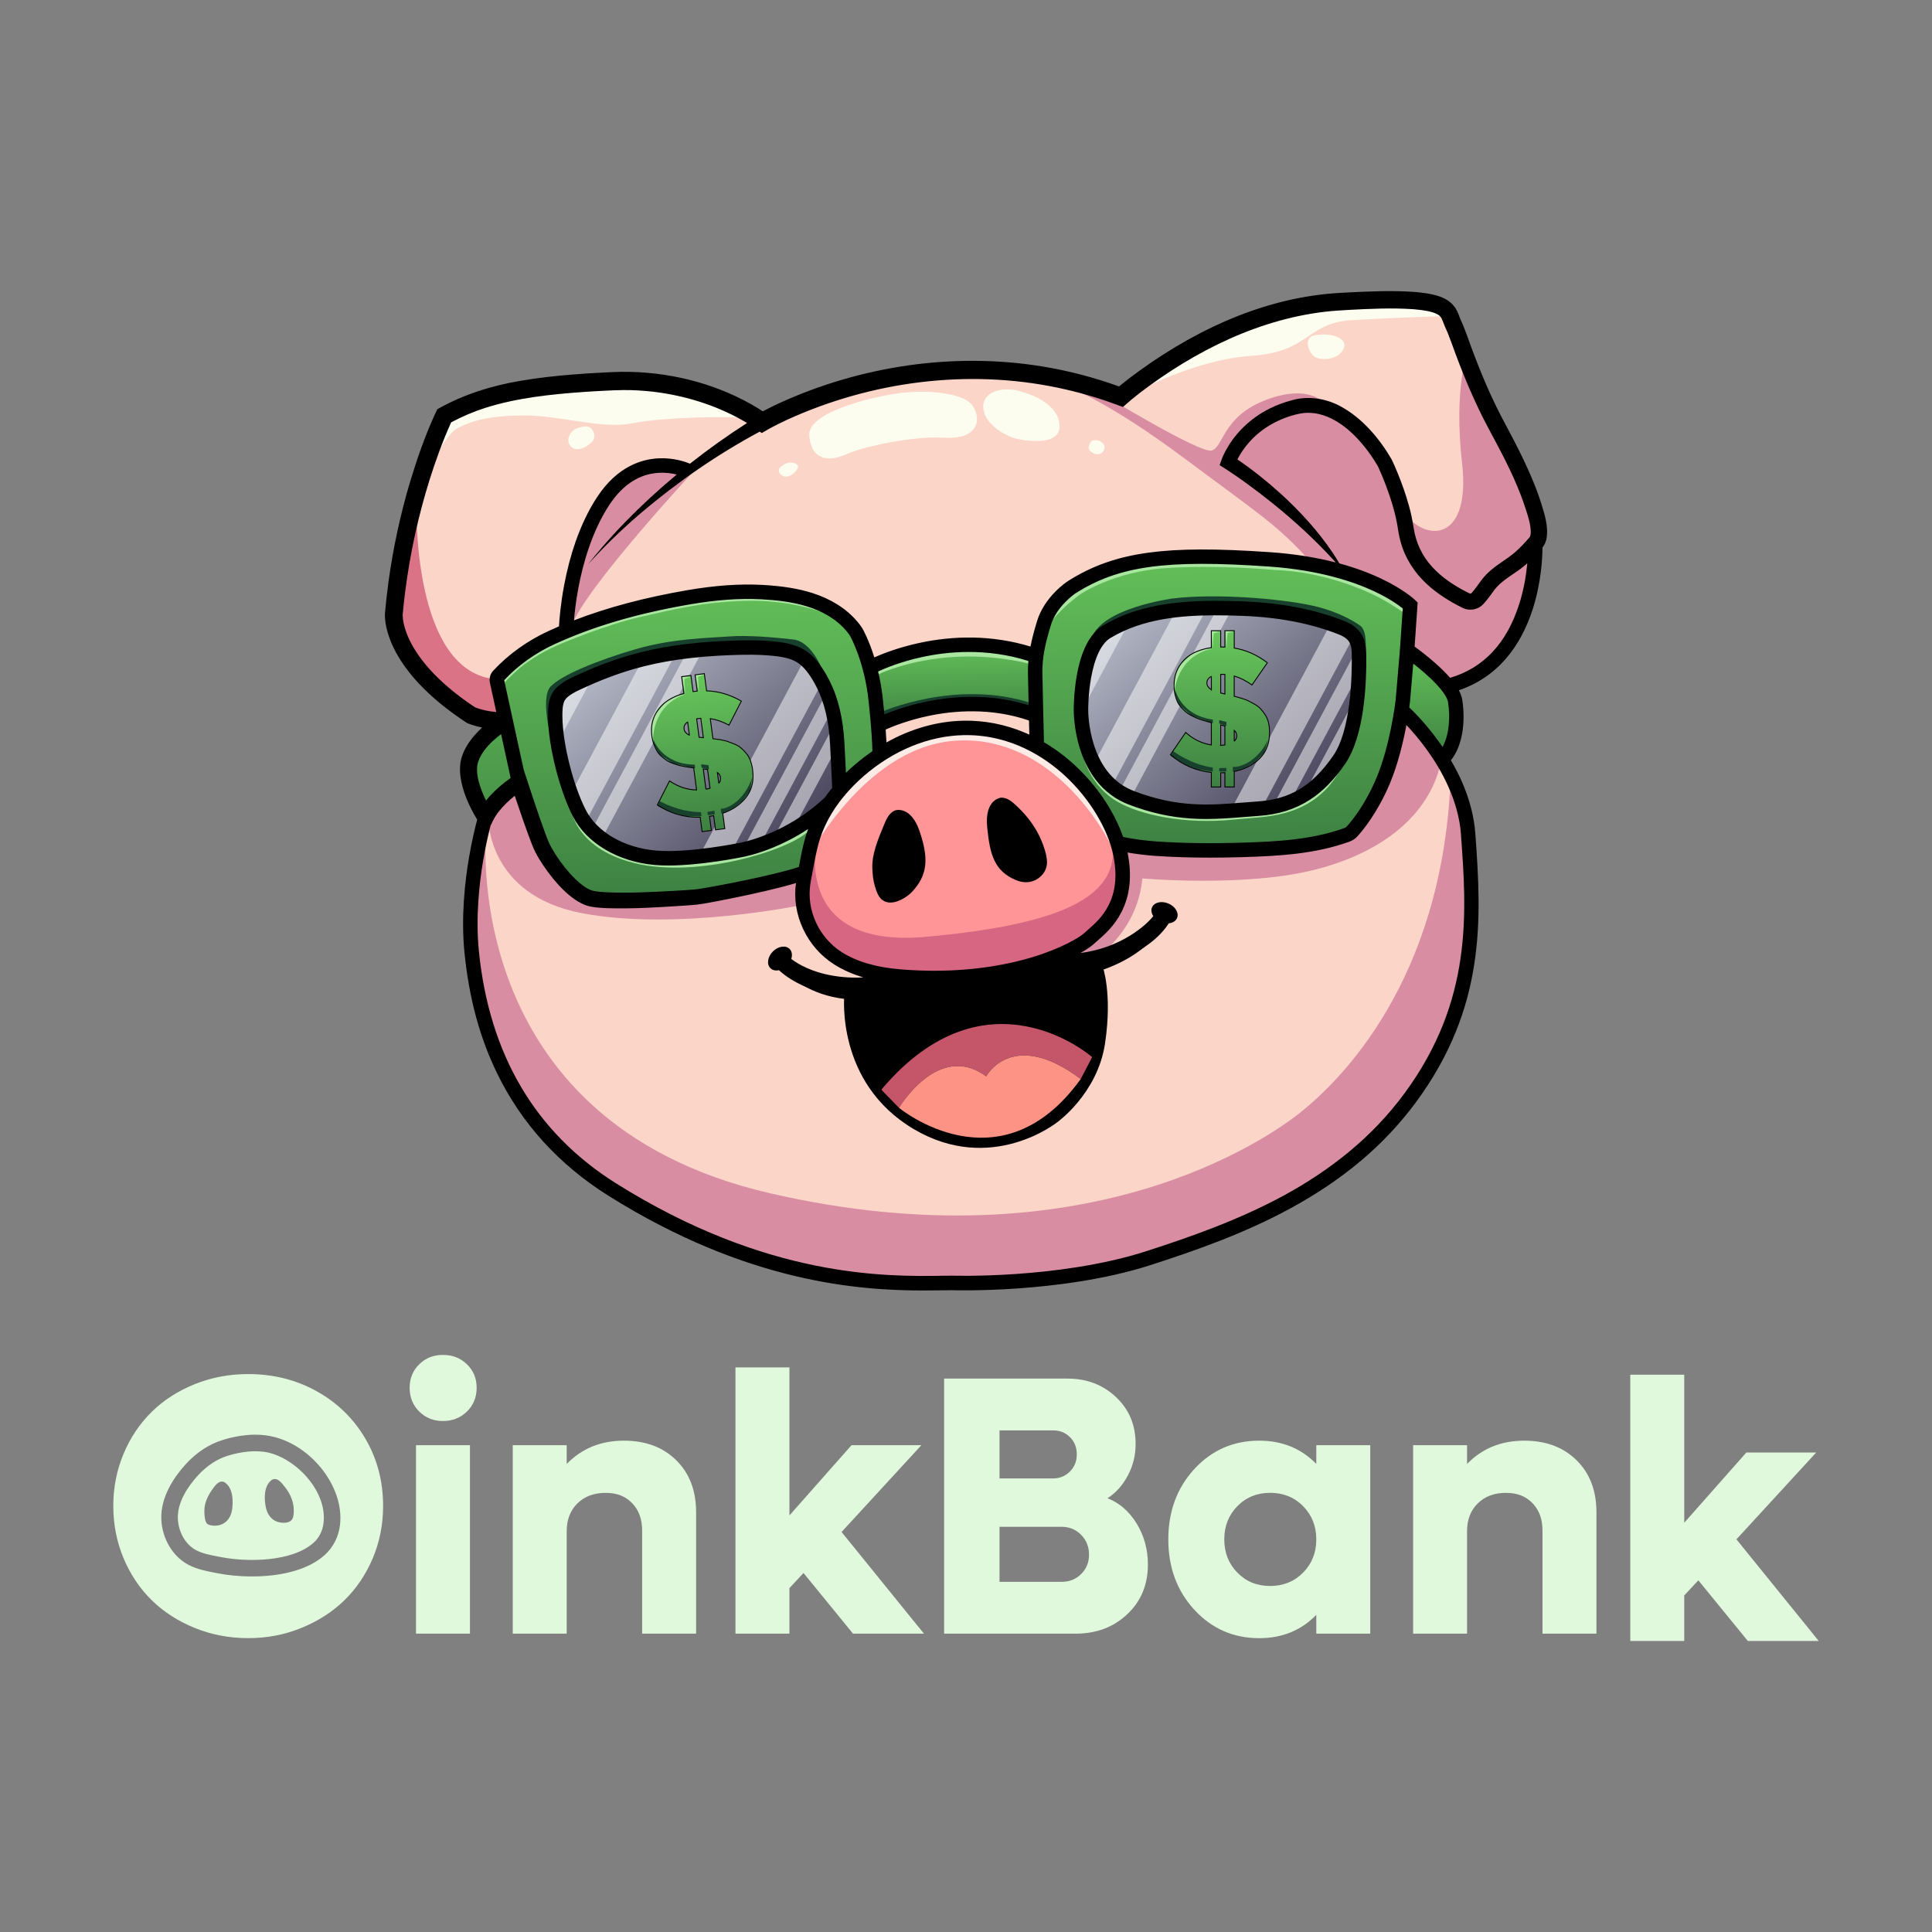 <?xml version="1.0" encoding="UTF-8"?>
<svg id="Capa_1" data-name="Capa 1" xmlns="http://www.w3.org/2000/svg" xmlns:xlink="http://www.w3.org/1999/xlink" viewBox="0 0 1080 1080">
  <rect x="0" y="0" width="1080" height="1080" fill="#808080" stroke="none"/>
  <defs>
    <style>
      .cls-1 {
        fill: url(#Degradado_sin_nombre_11-7);
      }

      .cls-2 {
        fill: url(#Degradado_sin_nombre_11-5);
      }

      .cls-3 {
        fill: url(#Degradado_sin_nombre_11-4);
      }

      .cls-4 {
        fill: #ff9597;
      }

      .cls-5 {
        fill: #a9e6a0;
      }

      .cls-6 {
        fill: #fff;
        opacity: .5;
      }

      .cls-7 {
        fill: url(#Degradado_sin_nombre_11);
      }

      .cls-8 {
        fill: url(#Degradado_sin_nombre_5-2);
      }

      .cls-9 {
        fill: url(#Degradado_sin_nombre_11-3);
      }

      .cls-10 {
        stroke-width: 2px;
      }

      .cls-10, .cls-11, .cls-12 {
        fill: none;
      }

      .cls-10, .cls-12 {
        stroke: #000;
        stroke-miterlimit: 10;
      }

      .cls-13 {
        fill: url(#Degradado_sin_nombre_11-6);
      }

      .cls-14 {
        fill: #fcfdef;
      }

      .cls-15 {
        fill: url(#Degradado_sin_nombre_5);
      }

      .cls-16 {
        fill: #c55569;
      }

      .cls-17 {
        fill: #e0f9dc;
      }

      .cls-18 {
        fill: #d76682;
      }

      .cls-19 {
        fill: #da7386;
      }

      .cls-20 {
        fill: #fbd5c8;
      }

      .cls-21 {
        fill: #17412d;
      }

      .cls-22 {
        fill: #fd9385;
      }

      .cls-23 {
        fill: #ffebe6;
      }

      .cls-24 {
        fill: url(#Degradado_sin_nombre_11-2);
      }

      .cls-12 {
        stroke-width: .5px;
      }

      .cls-25 {
        fill: #d88da2;
      }
    </style>
    <linearGradient id="Degradado_sin_nombre_5" data-name="Degradado sin nombre 5" x1="619.69" y1="318.98" x2="755.93" y2="472.37" gradientUnits="userSpaceOnUse">
      <stop offset="0" stop-color="#c4cad6"/>
      <stop offset="1" stop-color="#302a44"/>
    </linearGradient>
    <linearGradient id="Degradado_sin_nombre_5-2" data-name="Degradado sin nombre 5" x1="327.86" y1="344.84" x2="464.28" y2="498.43" xlink:href="#Degradado_sin_nombre_5"/>
    <linearGradient id="Degradado_sin_nombre_11" data-name="Degradado sin nombre 11" x1="798.99" y1="346.45" x2="800" y2="442.32" gradientUnits="userSpaceOnUse">
      <stop offset="0" stop-color="#70d560"/>
      <stop offset="1" stop-color="#326d3c"/>
    </linearGradient>
    <linearGradient id="Degradado_sin_nombre_11-2" data-name="Degradado sin nombre 11" x1="682.31" y1="256.81" x2="684.83" y2="525.75" xlink:href="#Degradado_sin_nombre_11"/>
    <linearGradient id="Degradado_sin_nombre_11-3" data-name="Degradado sin nombre 11" x1="463.91" y1="264.34" x2="469.96" y2="556.99" xlink:href="#Degradado_sin_nombre_11"/>
    <linearGradient id="Degradado_sin_nombre_11-4" data-name="Degradado sin nombre 11" x1="374.14" y1="266.19" x2="380.19" y2="558.85" xlink:href="#Degradado_sin_nombre_11"/>
    <linearGradient id="Degradado_sin_nombre_11-5" data-name="Degradado sin nombre 11" x1="533.54" y1="344.6" x2="535.11" y2="420.56" xlink:href="#Degradado_sin_nombre_11"/>
    <linearGradient id="Degradado_sin_nombre_11-6" data-name="Degradado sin nombre 11" x1="681.04" y1="336.09" x2="682.55" y2="463.75" xlink:href="#Degradado_sin_nombre_11"/>
    <linearGradient id="Degradado_sin_nombre_11-7" data-name="Degradado sin nombre 11" x1="586.68" y1="543.42" x2="588.2" y2="671.07" gradientTransform="translate(-269.88 -100.69) rotate(-7.51)" xlink:href="#Degradado_sin_nombre_11"/>
  </defs>
  <g>
    <path class="cls-20" d="m794.87,412.2l-10.72-12.88-2.14,8.84-22.2,51.47-8.83,7.82-68.99,9.33-55.39-3.53,1.51,20.94-10.09,21.44-16.4,15.14-53.99,14.13-40.87,1.51-23.46-3.78-26.11-18.42-8.7-15.39-.5-19.93-59.29,12.11-22.96.76-32.29.76-17.66-8.33-18.17-31.03-7.93-22.86-19.57,17.5-4.29,11.73-3.53,21.12v42.89l8.58,34.56,12.87,37.34,24.22,31.79,44.15,33.55,64.59,29.77,49.45,12.69,60.8,4.47,68.37-4.47,48.94-12.44,52.73-17.16,55-33.3,33.81-34.82,22.96-36.83,11.86-39.86,1.77-36.58s-1.01-39.11-1.01-42.89-14-35.83-14-35.83l-12.49-11.35Z"/>
    <path class="cls-20" d="m540,206.83l60.22,6.06,25.86,9.08,20.18-16.15,45.42-22.71s34.55-13.12,37.33-13.12,45.16-4.54,45.92-4.04c.76.5,30.02,3.53,30.78,4.04.76.5,19.43,36.33,19.43,36.33l9.08,21.95,12.61,25.73,8.79,22.2,5.34,18.17-2.02,12.11.25,7.57-6.18,27.63-11.48,18.92s-12.24,12.87-12.74,13.25-18.17,8.45-18.17,8.45c0,0-22.48-17.53-22.86-18.04s0-25.57,0-25.57l-25.79-15.64-68.62-13.29-43.23,2.19-40.53,9.59-14.97,10.6-10.09,10.76-5.89,21.54-43.41-4.72-47.62,12.28-15.94-26.57-34.65-14.3-47.27,1.85-46.24,8.41-27.58,9.92-25.23,16.13-12.45,12.29,2.52,23.04s-11.77-1.85-12.45-1.85-28.59-19.05-28.59-19.05l-19.17-28.38,2.19-30.95,13.62-56.01,11.27-34.31,34.15-11.44,33.97-5.72,43.23-1.35,37.34,7.06,30.11,14.97s40.87-17.92,41.38-17.71c.5.22,72.19-11.22,72.19-11.22Z"/>
    <path class="cls-20" d="m493.54,405.41c-.78.2.72,13.35.72,13.35l33.93-10.09,50.38,4.67-.8-13.5-40.75-5.8-43.48,11.38Z"/>
    <polygon class="cls-4" points="451.72 483.08 450.55 514.01 467.18 536.32 509.77 546.3 556.95 543.89 594.38 532.66 615.49 519.88 626.28 502.94 626.59 473.25 621.7 465.36 606.34 438.94 591.27 423.42 560.23 408.92 527.94 406.58 487.62 423.09 470.5 440.71 456.72 459.47 451.72 483.08"/>
    <path class="cls-25" d="m271.81,462.93s-17.4,163.41,158.5,204.08c175.89,40.66,278.03-29.77,298.21-46.42,20.18-16.65,77.34-71.3,82.3-183.84l6.56,12.97,2.8,14.67,2.19,44.35-2.52,29.43-9.86,36.37-20.92,40.16-32.32,30.75-34.15,20.05-58.67,32.63-46.76,12.78-78.66,6.06-72.72-2.69-59.2-17.32-36.23-15.98-42.94-28.93-20.09-15.61-22.85-31.61-12.74-29.27-5.93-21.57-3.53-51.34,5.42-27.88,4.11-11.83"/>
    <path class="cls-25" d="m388.56,262.54s-61.42,66.07-69.13,87.51l-.81-17.75,10.26-42.22,11.94-15.47,13.12-10.13s16.15-2.66,17.16-3.16c1.01-.5,17.46,1.21,17.46,1.21Z"/>
    <path class="cls-25" d="m273,457.73s-.63,42.64,52.22,52.73c52.86,10.09,123.17-4.57,123.17-4.57v-18.68l-59.97,15.81s-51.97-.84-53.82-.84-13.26-5.36-13.26-5.36l-19.8-26.92-11.68-30.96-12.95,10.76-3.91,8.03Z"/>
    <path class="cls-25" d="m613.09,535.19s22.83-14.76,25.48-44.15c0,0,56.98,5.09,96.33-4.84,39.36-9.92,63.49-31.52,70.05-57.99l-10.85-19.93-9.97-6.56-7.82,30.78-21.7,33.81-42.2,6.35-64.04,1.98-23.31-.38,2.65,20.94-8.45,20.06-15.39,10.97-6.18,4.42,5.68,4.54h9.71Z"/>
    <path class="cls-25" d="m820.34,197.16s-7.82,19.77-3.02,61.9c4.79,42.13-18.42,44.4-31.28,29.01l-8.83-24.98-18.67-24.72-20.06-14.51s-9.21-9.08-32.17.25c-22.96,9.33-22.45,25.99-29.01,27.75-6.56,1.77-60.63-31.24-60.63-31.24l-17.49-3.36s21.36,7.91,63.24,39.19c41.88,31.28,51.47,36.83,69.97,57.35l34.81,12.41,21.87,12.48-1.29,25.57,24.34,19.51,20.69-10.76,19.17-32.13,6.66-24.25,2.34-23.35-8.53-25.14-16.11-30.53-15.98-40.45Z"/>
    <path class="cls-19" d="m232.82,281.18s-3.01,95.92,45.44,98.56l3.54,23.04-10.25-1.42-19.61-10.23-24.22-23.69-8.07-18.57,2.14-34.31,11.03-33.38"/>
    <path class="cls-14" d="m631.47,220.96s34.82-19.85,67.95-22.03c33.13-2.19,30.44-18.5,56.68-20.02,26.24-1.51,51.97-2.19,51.97-2.19l-12.28-9.42-59.92,2.12-47.21,15.2-47.1,22.2-10.09,14.13Z"/>
    <path class="cls-14" d="m743.63,187.23c1.25.19,2.48.51,3.68,1,2.82,1.14,5.2,3.37,3.8,6.6-2.78,6.39-11.44,6.64-15.39,5.05-3.95-1.6-8.16-11.69,0-12.61,2.63-.3,5.31-.44,7.91-.03Z"/>
    <path class="cls-14" d="m240.83,259.64s9-17.24,14.72-20.18,14.55-6.98,35.99-7.23c21.44-.25,44.75,7.91,62.05,4.37,17.3-3.53,57.43-4.15,65.49-2.65l-23.84-12.61-33.05-5.8-19.8-2.78-54.62,3.66-34.82,11.98-6.13,6.37-5.98,24.88Z"/>
    <path class="cls-14" d="m320.63,240.47c-1.29.95-2.27,2.3-2.75,4.21-.48,1.89-.01,3.75,1.42,5.1,2.04,1.93,5.02,1.42,7.33.3,1.49-.72,2.88-1.68,4.08-2.82,1.73-1.65,1.94-3.81,1.02-5.95s-2.75-3.18-4.97-2.91c-2.3.28-4.47.85-6.12,2.07Z"/>
    <path class="cls-14" d="m439.84,258.97s-7.29,2.64-3.31,6.28c3.98,3.64,9.42-2.24,9.59-4.09.17-1.85-3.08-3.42-6.28-2.19Z"/>
    <path class="cls-14" d="m614.23,246.27s5.13,2.02,2.48,5.97c-2.65,3.95-8.83-.04-8.12-2.44.71-2.4,1.09-4.42,5.63-3.53Z"/>
    <path class="cls-14" d="m572.68,219.53s19.17,4.96,19.59,18.42c.42,13.46-25.15,7.06-25.15,7.06,0,0-14.55-4.63-17.16-15.22-2.61-10.6,10.85-14.97,22.71-10.26Z"/>
    <path class="cls-14" d="m496.78,220.71s-45.79,7.95-44.4,22.96c1.39,15.01,12.74,13.94,20.69,10.25,7.95-3.69,35.83-10.37,54.87-9.24,19.05,1.14,20.94-10.47,15.64-18.04-5.3-7.57-28.76-9.46-46.8-5.93Z"/>
    <path class="cls-18" d="m456.8,468.46s-15.45,62.06,60.52,55.25c75.97-6.81,108.71-22.5,104.48-52.39l5.3,10.76-3.56,28.51-30.24,24.6-58.05,11.12h-44.38l-20.36-9.2-16.4-18.33-5.7-19.8,8.4-30.52Z"/>
    <path class="cls-23" d="m450.55,481.49s31.52-62.65,81.81-67.28c50.29-4.62,82.96,42.55,92.89,67.28l-11.37-30.5-28.09-30.14-28.83-11.35-22.92-2.48-15.74,4.58-32.74,13.61-18.38,19.75-14.61,22.22-2.02,14.31Z"/>
    <path class="cls-15" d="m761.14,370.96l-.52,3.55-2.03,13.96-2.93,20.2-15.04,25.23-10.63,7.97-8.2,6.15-.6.1-9.17,1.54-6.18,1.04-12.31,2.07s-2.2.02-5.51.05c-9.83.09-29.48.22-30.48-.05-.95-.26-15.84-5.53-24.5-8.59-3.59-1.27-6.11-2.17-6.11-2.17l-.65-.78-3.51-4.26-10.12-12.26-4.36-5.28s-2.49-13.27-3.92-21.54c-.58-3.36-.99-5.89-.99-6.38,0-1.68,5.38-24.82,6.39-25.53,1.01-.71,10.09-15.51,10.09-15.51l12.09-4.05,7.42-2.49,17.5-1.76,17.63-1.77,6.12-.61,4.16-.42,4.16.47,36.55,4.1,18.3,4.8.2.05,11.68,8.41.11.28,2.4,6.03,2.96,7.45Z"/>
    <path class="cls-6" d="m631.95,346.42l-27.58,51.47c-.58-3.36-.99-5.89-.99-6.38,0-1.68,5.38-24.82,6.39-25.53,1.01-.71,10.09-15.51,10.09-15.51l12.09-4.05Z"/>
    <polygon class="cls-6" points="674.5 340.4 622.77 436.97 612.65 424.71 656.87 342.17 674.5 340.4"/>
    <path class="cls-6" d="m755.78,357.48l-49.94,93.22-12.31,2.07s-2.2.02-5.51.05l55.76-104.08.2.05,11.68,8.41.11.28Z"/>
    <polygon class="cls-6" points="761.14 370.96 760.63 374.51 721.19 448.12 712.02 449.66 758.18 363.51 761.14 370.96"/>
    <path class="cls-6" d="m688.94,339.83l-55.9,104.34c-3.59-1.27-6.11-2.17-6.11-2.17l-.65-.78,54.35-101.44,4.16-.42,4.16.47Z"/>
    <polygon class="cls-6" points="758.6 388.47 755.67 408.66 740.62 433.89 729.99 441.87 758.6 388.47"/>
    <polygon class="cls-8" points="470.5 438.94 460.41 449.73 443.26 463.68 433.04 467.18 426.36 469.47 416.14 472.97 409.25 475.33 405.92 476.47 391.54 477.26 366.22 478.65 343.35 473.25 337.14 467.51 331.57 462.35 329.89 460.8 328.14 457.94 320.81 445.91 319.66 442.62 312.74 422.66 311.62 415.35 309.71 402.78 311.39 391.39 325.18 378.9 332.16 377.01 358.65 369.86 360.7 369.31 377.18 366.41 383.57 365.29 392.78 363.68 408.61 360.9 440.57 364.44 449.23 369.58 452.57 371.56 458.78 382.89 461.63 388.08 463.44 391.39 464.7 397.92 466.14 405.41 467.48 412.36 468.05 417.4 470.5 438.94"/>
    <polygon class="cls-6" points="332.16 377.01 311.62 415.35 309.71 402.78 311.39 391.39 325.18 378.9 332.16 377.01"/>
    <polygon class="cls-6" points="377.18 366.41 328.14 457.94 320.81 445.91 319.66 442.62 358.65 369.86 360.7 369.31 377.18 366.41"/>
    <polygon class="cls-6" points="458.78 382.89 409.25 475.33 405.92 476.47 391.54 477.26 449.23 369.58 452.57 371.56 458.78 382.89"/>
    <polygon class="cls-6" points="464.7 397.92 426.36 469.47 416.14 472.97 461.63 388.08 463.44 391.39 464.7 397.92"/>
    <polygon class="cls-6" points="392.78 363.68 337.14 467.51 331.57 462.35 383.57 365.29 392.78 363.68"/>
    <polygon class="cls-6" points="468.05 417.4 443.26 463.68 433.04 467.18 466.14 405.41 467.48 412.36 468.05 417.4"/>
    <polygon class="cls-7" points="787.77 367.44 785.95 397.48 806.85 423.09 811.6 411.1 813.03 390.58 801.11 374.85 787.77 367.44"/>
    <path class="cls-24" d="m771.4,326.59l-49.5-11.4-49.42-4.36-15.62,2.48s-36.6,5.72-37.74,5.99c-1.14.27-26.01,12.51-26.01,12.51l-12.95,20.35-2.52,45.46,1.18,19.93,23.21,14.51,14.3,22.87,8.91,17.32,36.81,3.27,58.22-2.76,34.35-6.43,14.96-23.31,9.13-19.91,5.43-28.84,3.49-32.34,1.43-23.21-17.66-12.11Zm-11.77,56.18l-3.47,22.49-9.99,23.43-9.59,10.26-18.67,9.92-21.7,3.96-28.93.11-31.12-4.74-20.35-14.3-10.43-24.72v-30.27l6.56-20.19,24.22-12.29,29.1-4.86,42.72-.34,33.13,7.51s16.15,5.77,16.15,6.28,2.36,7.91,2.36,9.43v18.33Z"/>
    <path class="cls-9" d="m468.09,443.8l-.04.38s-.32.29-.87.79l.92-1.17Z"/>
    <path class="cls-3" d="m492.62,415.59l-1.76,7.83-16.91,12.87-5.86,7.5,1.45-13.27-4.85-32.61-8.91-25.77s-10.51-9.24-12.87-8.48c-2.35.76-26.99.59-28.51-.04-1.51-.63-46.42,2.78-46.42,2.78,0,0-33.37,9.94-34.08,10.13-.7.19-21.17,9.67-21.17,9.67l-3.03,14.38,3.03,22.07,10.4,27.07,4.99,11.41,16.4,11.83,8.4,2.54s11.53,5.06,13.05,5.06,36.33-2.58,37.09-1.92c.76.66,25.23-4.19,26.24-5.68,1.01-1.48,17.51-12.33,19.1-12.33,1.38,0,15.15-12.38,18.78-15.67l-10.13,12.97-6.5,30.7-21,3.54-46.43,10.76-31.01-.86-21.55-.91-18.97-14.11-9.45-19.88-11.94-27.36-16.31,9.9-2.92,7.3-8.68-20.06,1.26-16.11,18.09-19.13-3.96-23.59,9.08-10.69,27.62-11.51s21.83-8.07,22.59-8.33c.76-.25,29.51-10.4,29.51-10.4l36.84-6.51s21.92-.76,23.46,0c1.54.76,33.3,5.15,33.3,5.15l13.48,12.69,9.73,12.35,7.57,32.36,1.76,22.34Z"/>
    <polygon class="cls-2" points="488.71 370.82 529.36 361.23 579.37 366.55 578.65 399.96 537.02 394.03 490.1 406.31 488.71 370.82"/>
    <path class="cls-5" d="m487.62,374.62l1.37,3.41c-.01-.38,36.81-19.32,87.77-6.7l.88-5.35-24.22-4.74-41.88,2.27-23.93,11.11Z"/>
    <path class="cls-5" d="m785.95,338.78l-.84,3.95s-7.15-4.96-14.3-8.75c-7.15-3.78-30.25-14.38-58.79-15.39,0,0-31.44-3.03-60.58-1.01-29.14,2.02-47.56,14.63-47.56,14.63,0,0-18.29,12.99-22.08,25.48l7.69-23.46,23.15-13.42,36.77-9.41h50.58l35.7,5.42,49.23,19.03,1.02,2.92Z"/>
    <path class="cls-5" d="m278.93,377.6l2.07,4.99s7.4-7.79,12.05-11.16c4.65-3.36,11.45-7.86,21.31-11.89,0,0,25.33-10.6,43.27-14.58,17.94-3.98,33.49-8.29,58.5-9.05,25.01-.76,42.63,6.02,42.63,6.02l11.72,3.74-25.82-13.33-41.5.63-35.47,4.02-31.38,9.48-24.83,7.67-32.57,23.46Z"/>
    <path class="cls-5" d="m318.67,449.53s.63,24.09,35.83,32.92c35.19,8.83,87.54-7.19,98.07-18.42,10.54-11.23-.48-1.54-.48-1.54l-6.31,2.19-20.62,6.29-34.72,7.67-31.79,1.5-25.73-12.28-14.25-18.33Z"/>
    <path class="cls-5" d="m605.4,422.37s3.62,17.07,19.85,26.15c12.09,6.77,36.33,12.55,64.81,9.6,9.36-.97,19.1-1.1,28.54-3.72,37-10.26,37.57-49.16,37.57-49.16l-20.42,34.36-27.42,12.28-36.67,2.69-28.09-4.92-22.03-7.79-16.15-19.5Z"/>
    <path class="cls-21" d="m610.19,356.94c5.38-17.16,45.42-22.39,45.42-22.39,24.09-2.96,59.96.11,77.53,3.89,17.58,3.78,27.54,11.56,27.54,11.56,4.63,4.04,2.14,18.67,2.14,18.67l-8.2-14.38s-30.15-8.96-30.65-9.46-31.54-3.03-33.43-3.03-31.54-.59-31.54-.59l-36.08,8.54-12.74,7.19Z"/>
    <path class="cls-21" d="m459.79,374.63s-5.9-16.01-16.37-17.16c-10.47-1.16-25.1-2.54-36.33-1.66-11.23.88-31.03,1.01-52.1,7.19-21.07,6.18-41,14.3-47.18,20.77-6.18,6.48.76,31.24.76,31.24l4.29-27.79,27.37-13.12,55.88-10.42s38.1.08,38.98.08,24.7,10.88,24.7,10.88Z"/>
    <path class="cls-21" d="m492.96,397.89s41.8-18.58,83.93-4.72v4.44l-16.74-2.07-48.69,3.03-18.5,4.2v-4.89Z"/>
    <path d="m763.71,365.2c-.07-3.96-.73-7.04-2.1-9.68-2.54-4.93-7.18-7.21-10.45-8.49-16.27-6.39-35.07-10.03-55.87-10.83-6.52-.25-11.84-.36-16.74-.34-12.36.06-22.42.91-31.68,2.68-11.67,2.24-21.58,5.89-30.31,11.16-7.2,4.35-12.12,13.76-14.65,27.99-1.73,9.78-1.69,18.38-1.68,19.22,0,.96-.01,10.6,3.48,21.65,2.15,6.79,5.19,12.72,9.03,17.63,4.89,6.25,11.06,10.82,18.35,13.59,11.95,4.54,23.01,7.01,34.83,7.77,2.79.18,5.53.26,8.23.26,7.36,0,14.41-.56,21.3-1.11,2.61-.21,5.3-.42,7.99-.61,11.22-.76,20.7-3.76,28.97-9.14,7.02-4.57,13.17-10.83,19.35-19.7,11.04-15.83,12.23-45.67,11.95-62.04Zm-18.57,57.43c-11.72,16.8-23.96,24.16-42.25,25.41-2.73.19-5.45.4-8.08.61-18.69,1.49-36.34,2.9-60.85-6.41-10.71-4.07-18.27-12.78-22.48-25.89-3.26-10.17-3.18-19.27-3.18-19.35v-.06s0-.06,0-.06c0-.08-.09-8.43,1.56-17.76,2.07-11.67,5.83-19.45,10.87-22.49,18.37-11.09,40.57-12.6,57.85-12.68,4.79-.02,10,.08,16.4.33,19.9.76,37.81,4.22,53.23,10.28,3.26,1.28,5.24,2.77,6.23,4.68.78,1.5,1.16,3.45,1.2,6.12.21,12.4-.4,42.8-10.5,57.29Zm18.57-57.43c-.07-3.96-.73-7.04-2.1-9.68-2.54-4.93-7.18-7.21-10.45-8.49-16.27-6.39-35.07-10.03-55.87-10.83-6.52-.25-11.84-.36-16.74-.34-12.36.06-22.42.91-31.68,2.68-11.67,2.24-21.58,5.89-30.31,11.16-7.2,4.35-12.12,13.76-14.65,27.99-1.73,9.78-1.69,18.38-1.68,19.22,0,.96-.01,10.6,3.48,21.65,2.15,6.79,5.19,12.72,9.03,17.63,4.89,6.25,11.06,10.82,18.35,13.59,11.95,4.54,23.01,7.01,34.83,7.77,2.79.18,5.53.26,8.23.26,7.36,0,14.41-.56,21.3-1.11,2.61-.21,5.3-.42,7.99-.61,11.22-.76,20.7-3.76,28.97-9.14,7.02-4.57,13.17-10.83,19.35-19.7,11.04-15.83,12.23-45.67,11.95-62.04Zm-18.57,57.43c-11.72,16.8-23.96,24.16-42.25,25.41-2.73.19-5.45.4-8.08.61-18.69,1.49-36.34,2.9-60.85-6.41-10.71-4.07-18.27-12.78-22.48-25.89-3.26-10.17-3.18-19.27-3.18-19.35v-.06s0-.06,0-.06c0-.08-.09-8.43,1.56-17.76,2.07-11.67,5.83-19.45,10.87-22.49,18.37-11.09,40.57-12.6,57.85-12.68,4.79-.02,10,.08,16.4.33,19.9.76,37.81,4.22,53.23,10.28,3.26,1.28,5.24,2.77,6.23,4.68.78,1.5,1.16,3.45,1.2,6.12.21,12.4-.4,42.8-10.5,57.29Zm-231.04,42.22c-4.99-14.82-13.69-11.83-13.69-11.83-.45.19-.89.4-1.31.67-2.65,1.71-3.93,4.99-5.08,7.77-3.04,7.34-6.69,15.89-6.39,23.85.13,3.31.47,6.89,1.43,10.07,1.31,4.33,2.69,8.07,7.1,9,4.56.96,10.7-2.63,13.79-5.97,8.75-9.46,9.13-18.74,4.15-33.55Zm71.06,15.33c-.42-3.29-1.57-6.7-2.81-9.77-2.98-7.39-7.8-13.94-13.58-19.39-2.19-2.07-4.7-4.54-7.82-5.01-.48-.07-.98-.09-1.47-.08,0,0-9.17.84-7.65,16.4,1.51,15.56,4.12,24.56,15.98,29.6,4.19,1.78,8.87,1.78,12.64-.97,3.64-2.66,5.29-6.29,4.71-10.78Zm178.55-114.97c-.07-3.96-.73-7.04-2.1-9.68-2.54-4.93-7.18-7.21-10.45-8.49-16.27-6.39-35.07-10.03-55.87-10.83-6.52-.25-11.84-.36-16.74-.34-12.36.06-22.42.91-31.68,2.68-11.67,2.24-21.58,5.89-30.31,11.16-7.2,4.35-12.12,13.76-14.65,27.99-1.73,9.78-1.69,18.38-1.68,19.22,0,.96-.01,10.6,3.48,21.65,2.15,6.79,5.19,12.72,9.03,17.63,4.89,6.25,11.06,10.82,18.35,13.59,11.95,4.54,23.01,7.01,34.83,7.77,2.79.18,5.53.26,8.23.26,7.36,0,14.41-.56,21.3-1.11,2.61-.21,5.3-.42,7.99-.61,11.22-.76,20.7-3.76,28.97-9.14,7.02-4.57,13.17-10.83,19.35-19.7,11.04-15.83,12.23-45.67,11.95-62.04Zm-18.57,57.43c-11.72,16.8-23.96,24.16-42.25,25.41-2.73.19-5.45.4-8.08.61-18.69,1.49-36.34,2.9-60.85-6.41-10.71-4.07-18.27-12.78-22.48-25.89-3.26-10.17-3.18-19.27-3.18-19.35v-.06s0-.06,0-.06c0-.08-.09-8.43,1.56-17.76,2.07-11.67,5.83-19.45,10.87-22.49,18.37-11.09,40.57-12.6,57.85-12.68,4.79-.02,10,.08,16.4.33,19.9.76,37.81,4.22,53.23,10.28,3.26,1.28,5.24,2.77,6.23,4.68.78,1.5,1.16,3.45,1.2,6.12.21,12.4-.4,42.8-10.5,57.29Zm18.57-57.43c-.07-3.96-.73-7.04-2.1-9.68-2.54-4.93-7.18-7.21-10.45-8.49-16.27-6.39-35.07-10.03-55.87-10.83-6.52-.25-11.84-.36-16.74-.34-12.36.06-22.42.91-31.68,2.68-11.67,2.24-21.58,5.89-30.31,11.16-7.2,4.35-12.12,13.76-14.65,27.99-1.73,9.78-1.69,18.38-1.68,19.22,0,.96-.01,10.6,3.48,21.65,2.15,6.79,5.19,12.72,9.03,17.63,4.89,6.25,11.06,10.82,18.35,13.59,11.95,4.54,23.01,7.01,34.83,7.77,2.79.18,5.53.26,8.23.26,7.36,0,14.41-.56,21.3-1.11,2.61-.21,5.3-.42,7.99-.61,11.22-.76,20.7-3.76,28.97-9.14,7.02-4.57,13.17-10.83,19.35-19.7,11.04-15.83,12.23-45.67,11.95-62.04Zm-18.57,57.43c-11.72,16.8-23.96,24.16-42.25,25.41-2.73.19-5.45.4-8.08.61-18.69,1.49-36.34,2.9-60.85-6.41-10.71-4.07-18.27-12.78-22.48-25.89-3.26-10.17-3.18-19.27-3.18-19.35v-.06s0-.06,0-.06c0-.08-.09-8.43,1.56-17.76,2.07-11.67,5.83-19.45,10.87-22.49,18.37-11.09,40.57-12.6,57.85-12.68,4.79-.02,10,.08,16.4.33,19.9.76,37.81,4.22,53.23,10.28,3.26,1.28,5.24,2.77,6.23,4.68.78,1.5,1.16,3.45,1.2,6.12.21,12.4-.4,42.8-10.5,57.29Zm-159.98,57.54c-.42-3.29-1.57-6.7-2.81-9.77-2.98-7.39-7.8-13.94-13.58-19.39-2.19-2.07-4.7-4.54-7.82-5.01-.48-.07-.98-.09-1.47-.08,0,0-9.17.84-7.65,16.4,1.51,15.56,4.12,24.56,15.98,29.6,4.19,1.78,8.87,1.78,12.64-.97,3.64-2.66,5.29-6.29,4.71-10.78Zm-71.06-15.33c-4.99-14.82-13.69-11.83-13.69-11.83-.45.19-.89.4-1.31.67-2.65,1.71-3.93,4.99-5.08,7.77-3.04,7.34-6.69,15.89-6.39,23.85.13,3.31.47,6.89,1.43,10.07,1.31,4.33,2.69,8.07,7.1,9,4.56.96,10.7-2.63,13.79-5.97,8.75-9.46,9.13-18.74,4.15-33.55Zm0,0c-4.99-14.82-13.69-11.83-13.69-11.83-.45.19-.89.4-1.31.67-2.65,1.71-3.93,4.99-5.08,7.77-3.04,7.34-6.69,15.89-6.39,23.85.13,3.31.47,6.89,1.43,10.07,1.31,4.33,2.69,8.07,7.1,9,4.56.96,10.7-2.63,13.79-5.97,8.75-9.46,9.13-18.74,4.15-33.55Zm71.06,15.33c-.42-3.29-1.57-6.7-2.81-9.77-2.98-7.39-7.8-13.94-13.58-19.39-2.19-2.07-4.7-4.54-7.82-5.01-.48-.07-.98-.09-1.47-.08,0,0-9.17.84-7.65,16.4,1.51,15.56,4.12,24.56,15.98,29.6,4.19,1.78,8.87,1.78,12.64-.97,3.64-2.66,5.29-6.29,4.71-10.78Zm178.55-114.97c-.07-3.96-.73-7.04-2.1-9.68-2.54-4.93-7.18-7.21-10.45-8.49-16.27-6.39-35.07-10.03-55.87-10.83-6.52-.25-11.84-.36-16.74-.34-12.36.06-22.42.91-31.68,2.68-11.67,2.24-21.58,5.89-30.31,11.16-7.2,4.35-12.12,13.76-14.65,27.99-1.73,9.78-1.69,18.38-1.68,19.22,0,.96-.01,10.6,3.48,21.65,2.15,6.79,5.19,12.72,9.03,17.63,4.89,6.25,11.06,10.82,18.35,13.59,11.95,4.54,23.01,7.01,34.83,7.77,2.79.18,5.53.26,8.23.26,7.36,0,14.41-.56,21.3-1.11,2.61-.21,5.3-.42,7.99-.61,11.22-.76,20.7-3.76,28.97-9.14,7.02-4.57,13.17-10.83,19.35-19.7,11.04-15.83,12.23-45.67,11.95-62.04Zm-18.57,57.43c-11.72,16.8-23.96,24.16-42.25,25.41-2.73.19-5.45.4-8.08.61-18.69,1.49-36.34,2.9-60.85-6.41-10.71-4.07-18.27-12.78-22.48-25.89-3.26-10.17-3.18-19.27-3.18-19.35v-.06s0-.06,0-.06c0-.08-.09-8.43,1.56-17.76,2.07-11.67,5.83-19.45,10.87-22.49,18.37-11.09,40.57-12.6,57.85-12.68,4.79-.02,10,.08,16.4.33,19.9.76,37.81,4.22,53.23,10.28,3.26,1.28,5.24,2.77,6.23,4.68.78,1.5,1.16,3.45,1.2,6.12.21,12.4-.4,42.8-10.5,57.29Zm18.57-57.43c-.07-3.96-.73-7.04-2.1-9.68-2.54-4.93-7.18-7.21-10.45-8.49-16.27-6.39-35.07-10.03-55.87-10.83-6.52-.25-11.84-.36-16.74-.34-12.36.06-22.42.91-31.68,2.68-11.67,2.24-21.58,5.89-30.31,11.16-7.2,4.35-12.12,13.76-14.65,27.99-1.73,9.78-1.69,18.38-1.68,19.22,0,.96-.01,10.6,3.48,21.65,2.15,6.79,5.19,12.72,9.03,17.63,4.89,6.25,11.06,10.82,18.35,13.59,11.95,4.54,23.01,7.01,34.83,7.77,2.79.18,5.53.26,8.23.26,7.36,0,14.41-.56,21.3-1.11,2.61-.21,5.3-.42,7.99-.61,11.22-.76,20.7-3.76,28.97-9.14,7.02-4.57,13.17-10.83,19.35-19.7,11.04-15.83,12.23-45.67,11.95-62.04Zm-18.57,57.43c-11.72,16.8-23.96,24.16-42.25,25.41-2.73.19-5.45.4-8.08.61-18.69,1.49-36.34,2.9-60.85-6.41-10.71-4.07-18.27-12.78-22.48-25.89-3.26-10.17-3.18-19.27-3.18-19.35v-.06s0-.06,0-.06c0-.08-.09-8.43,1.56-17.76,2.07-11.67,5.83-19.45,10.87-22.49,18.37-11.09,40.57-12.6,57.85-12.68,4.79-.02,10,.08,16.4.33,19.9.76,37.81,4.22,53.23,10.28,3.26,1.28,5.24,2.77,6.23,4.68.78,1.5,1.16,3.45,1.2,6.12.21,12.4-.4,42.8-10.5,57.29Zm-159.98,57.54c-.42-3.29-1.57-6.7-2.81-9.77-2.98-7.39-7.8-13.94-13.58-19.39-2.19-2.07-4.7-4.54-7.82-5.01-.48-.07-.98-.09-1.47-.08,0,0-9.17.84-7.65,16.4,1.51,15.56,4.12,24.56,15.98,29.6,4.19,1.78,8.87,1.78,12.64-.97,3.64-2.66,5.29-6.29,4.71-10.78Zm-71.06-15.33c-4.99-14.82-13.69-11.83-13.69-11.83-.45.19-.89.4-1.31.67-2.65,1.71-3.93,4.99-5.08,7.77-3.04,7.34-6.69,15.89-6.39,23.85.13,3.31.47,6.89,1.43,10.07,1.31,4.33,2.69,8.07,7.1,9,4.56.96,10.7-2.63,13.79-5.97,8.75-9.46,9.13-18.74,4.15-33.55Zm0,0c-4.99-14.82-13.69-11.83-13.69-11.83-.45.19-.89.4-1.31.67-2.65,1.71-3.93,4.99-5.08,7.77-3.04,7.34-6.69,15.89-6.39,23.85.13,3.31.47,6.89,1.43,10.07,1.31,4.33,2.69,8.07,7.1,9,4.56.96,10.7-2.63,13.79-5.97,8.75-9.46,9.13-18.74,4.15-33.55Zm71.06,15.33c-.42-3.29-1.57-6.7-2.81-9.77-2.98-7.39-7.8-13.94-13.58-19.39-2.19-2.07-4.7-4.54-7.82-5.01-.48-.07-.98-.09-1.47-.08,0,0-9.17.84-7.65,16.4,1.51,15.56,4.12,24.56,15.98,29.6,4.19,1.78,8.87,1.78,12.64-.97,3.64-2.66,5.29-6.29,4.71-10.78Zm178.55-114.97c-.07-3.96-.73-7.04-2.1-9.68-2.54-4.93-7.18-7.21-10.45-8.49-16.27-6.39-35.07-10.03-55.87-10.83-6.52-.25-11.84-.36-16.74-.34-12.36.06-22.42.91-31.68,2.68-11.67,2.24-21.58,5.89-30.31,11.16-7.2,4.35-12.12,13.76-14.65,27.99-1.73,9.78-1.69,18.38-1.68,19.22,0,.96-.01,10.6,3.48,21.65,2.15,6.79,5.19,12.72,9.03,17.63,4.89,6.25,11.06,10.82,18.35,13.59,11.95,4.54,23.01,7.01,34.83,7.77,2.79.18,5.53.26,8.23.26,7.36,0,14.41-.56,21.3-1.11,2.61-.21,5.3-.42,7.99-.61,11.22-.76,20.7-3.76,28.97-9.14,7.02-4.57,13.17-10.83,19.35-19.7,11.04-15.83,12.23-45.67,11.95-62.04Zm-18.57,57.43c-11.72,16.8-23.96,24.16-42.25,25.41-2.73.19-5.45.4-8.08.61-18.69,1.49-36.34,2.9-60.85-6.41-10.71-4.07-18.27-12.78-22.48-25.89-3.26-10.17-3.18-19.27-3.18-19.35v-.06s0-.06,0-.06c0-.08-.09-8.43,1.56-17.76,2.07-11.67,5.83-19.45,10.87-22.49,18.37-11.09,40.57-12.6,57.85-12.68,4.79-.02,10,.08,16.4.33,19.9.76,37.81,4.22,53.23,10.28,3.26,1.28,5.24,2.77,6.23,4.68.78,1.5,1.16,3.45,1.2,6.12.21,12.4-.4,42.8-10.5,57.29Zm18.57-57.43c-.07-3.96-.73-7.04-2.1-9.68-2.54-4.93-7.18-7.21-10.45-8.49-16.27-6.39-35.07-10.03-55.87-10.83-6.52-.25-11.84-.36-16.74-.34-12.36.06-22.42.91-31.68,2.68-11.67,2.24-21.58,5.89-30.31,11.16-7.2,4.35-12.12,13.76-14.65,27.99-1.73,9.78-1.69,18.38-1.68,19.22,0,.96-.01,10.6,3.48,21.65,2.15,6.79,5.19,12.72,9.03,17.63,4.89,6.25,11.06,10.82,18.35,13.59,11.95,4.54,23.01,7.01,34.83,7.77,2.79.18,5.53.26,8.23.26,7.36,0,14.41-.56,21.3-1.11,2.61-.21,5.3-.42,7.99-.61,11.22-.76,20.7-3.76,28.97-9.14,7.02-4.57,13.17-10.83,19.35-19.7,11.04-15.83,12.23-45.67,11.95-62.04Zm-18.57,57.43c-11.72,16.8-23.96,24.16-42.25,25.41-2.73.19-5.45.4-8.08.61-18.69,1.49-36.34,2.9-60.85-6.41-10.71-4.07-18.27-12.78-22.48-25.89-3.26-10.17-3.18-19.27-3.18-19.35v-.06s0-.06,0-.06c0-.08-.09-8.43,1.56-17.76,2.07-11.67,5.83-19.45,10.87-22.49,18.37-11.09,40.57-12.6,57.85-12.68,4.79-.02,10,.08,16.4.33,19.9.76,37.81,4.22,53.23,10.28,3.26,1.28,5.24,2.77,6.23,4.68.78,1.5,1.16,3.45,1.2,6.12.21,12.4-.4,42.8-10.5,57.29Zm-159.98,57.54c-.42-3.29-1.57-6.7-2.81-9.77-2.98-7.39-7.8-13.94-13.58-19.39-2.19-2.07-4.7-4.54-7.82-5.01-.48-.07-.98-.09-1.47-.08,0,0-9.17.84-7.65,16.4,1.51,15.56,4.12,24.56,15.98,29.6,4.19,1.78,8.87,1.78,12.64-.97,3.64-2.66,5.29-6.29,4.71-10.78Zm-71.06-15.33c-4.99-14.82-13.69-11.83-13.69-11.83-.45.19-.89.4-1.31.67-2.65,1.71-3.93,4.99-5.08,7.77-3.04,7.34-6.69,15.89-6.39,23.85.13,3.31.47,6.89,1.43,10.07,1.31,4.33,2.69,8.07,7.1,9,4.56.96,10.7-2.63,13.79-5.97,8.75-9.46,9.13-18.74,4.15-33.55Zm0,0c-4.99-14.82-13.69-11.83-13.69-11.83-.45.19-.89.4-1.31.67-2.65,1.71-3.93,4.99-5.08,7.77-3.04,7.34-6.69,15.89-6.39,23.85.13,3.31.47,6.89,1.43,10.07,1.31,4.33,2.69,8.07,7.1,9,4.56.96,10.7-2.63,13.79-5.97,8.75-9.46,9.13-18.74,4.15-33.55Zm71.06,15.33c-.42-3.29-1.57-6.7-2.81-9.77-2.98-7.39-7.8-13.94-13.58-19.39-2.19-2.07-4.7-4.54-7.82-5.01-.48-.07-.98-.09-1.47-.08,0,0-9.17.84-7.65,16.4,1.51,15.56,4.12,24.56,15.98,29.6,4.19,1.78,8.87,1.78,12.64-.97,3.64-2.66,5.29-6.29,4.71-10.78Zm178.55-114.97c-.07-3.96-.73-7.04-2.1-9.68-2.54-4.93-7.18-7.21-10.45-8.49-16.27-6.39-35.07-10.03-55.87-10.83-6.52-.25-11.84-.36-16.74-.34-12.36.06-22.42.91-31.68,2.68-11.67,2.24-21.58,5.89-30.31,11.16-7.2,4.35-12.12,13.76-14.65,27.99-1.73,9.78-1.69,18.38-1.68,19.22,0,.96-.01,10.6,3.48,21.65,2.15,6.79,5.19,12.72,9.03,17.63,4.89,6.25,11.06,10.82,18.35,13.59,11.95,4.54,23.01,7.01,34.83,7.77,2.79.18,5.53.26,8.23.26,7.36,0,14.41-.56,21.3-1.11,2.61-.21,5.3-.42,7.99-.61,11.22-.76,20.7-3.76,28.97-9.14,7.02-4.57,13.17-10.83,19.35-19.7,11.04-15.83,12.23-45.67,11.95-62.04Zm-18.57,57.43c-11.72,16.8-23.96,24.16-42.25,25.41-2.73.19-5.45.4-8.08.61-18.69,1.49-36.34,2.9-60.85-6.41-10.71-4.07-18.27-12.78-22.48-25.89-3.26-10.17-3.18-19.27-3.18-19.35v-.06s0-.06,0-.06c0-.08-.09-8.43,1.56-17.76,2.07-11.67,5.83-19.45,10.87-22.49,18.37-11.09,40.57-12.6,57.85-12.68,4.79-.02,10,.08,16.4.33,19.9.76,37.81,4.22,53.23,10.28,3.26,1.28,5.24,2.77,6.23,4.68.78,1.5,1.16,3.45,1.2,6.12.21,12.4-.4,42.8-10.5,57.29Zm18.57-57.43c-.07-3.96-.73-7.04-2.1-9.68-2.54-4.93-7.18-7.21-10.45-8.49-16.27-6.39-35.07-10.03-55.87-10.83-6.52-.25-11.84-.36-16.74-.34-12.36.06-22.42.91-31.68,2.68-11.67,2.24-21.58,5.89-30.31,11.16-7.2,4.35-12.12,13.76-14.65,27.99-1.73,9.78-1.69,18.38-1.68,19.22,0,.96-.01,10.6,3.48,21.65,2.15,6.79,5.19,12.72,9.03,17.63,4.89,6.25,11.06,10.82,18.35,13.59,11.95,4.54,23.01,7.01,34.83,7.77,2.79.18,5.53.26,8.23.26,7.36,0,14.41-.56,21.3-1.11,2.61-.21,5.3-.42,7.99-.61,11.22-.76,20.7-3.76,28.97-9.14,7.02-4.57,13.17-10.83,19.35-19.7,11.04-15.83,12.23-45.67,11.95-62.04Zm-18.57,57.43c-11.72,16.8-23.96,24.16-42.25,25.41-2.73.19-5.45.4-8.08.61-18.69,1.49-36.34,2.9-60.85-6.41-10.71-4.07-18.27-12.78-22.48-25.89-3.26-10.17-3.18-19.27-3.18-19.35v-.06s0-.06,0-.06c0-.08-.09-8.43,1.56-17.76,2.07-11.67,5.83-19.45,10.87-22.49,18.37-11.09,40.57-12.6,57.85-12.68,4.79-.02,10,.08,16.4.33,19.9.76,37.81,4.22,53.23,10.28,3.26,1.28,5.24,2.77,6.23,4.68.78,1.5,1.16,3.45,1.2,6.12.21,12.4-.4,42.8-10.5,57.29Zm-159.98,57.54c-.42-3.29-1.57-6.7-2.81-9.77-2.98-7.39-7.8-13.94-13.58-19.39-2.19-2.07-4.7-4.54-7.82-5.01-.48-.07-.98-.09-1.47-.08,0,0-9.17.84-7.65,16.4,1.51,15.56,4.12,24.56,15.98,29.6,4.19,1.78,8.87,1.78,12.64-.97,3.64-2.66,5.29-6.29,4.71-10.78Zm-84.75-27.16c-.45.19-.89.4-1.31.67-2.65,1.71-3.93,4.99-5.08,7.77-3.04,7.34-6.69,15.89-6.39,23.85.13,3.31.47,6.89,1.43,10.07,1.31,4.33,2.69,8.07,7.1,9,4.56.96,10.7-2.63,13.79-5.97,8.75-9.46,9.13-18.74,4.15-33.55-4.99-14.82-13.69-11.83-13.69-11.83Zm361.44-170.71c-5.41-17.36-14.09-33.44-22.59-49.42-7.43-14.35-13.46-29.28-18.88-44.51-.66-1.76-1.41-3.87-2.12-5.59l-.47-1.14c-.15-.38-.33-.78-.51-1.17l-.53-1.18-.18-.41-.09-.2c-.03-.07-.06-.15-.09-.22l-.18-.45c-.76-1.96-1.31-3.74-2.51-5.61-.65-1.05-1.46-2-2.35-2.86-.05-.05-.11-.1-.16-.14l-.33-.28c-.22-.18-.44-.37-.66-.55l-.68-.48-.34-.24c-.12-.08-.23-.16-.34-.22l-.69-.39-.34-.19c-.12-.06-.23-.13-.34-.18-.45-.21-.91-.43-1.36-.63l-1.34-.51c-.11-.04-.22-.09-.33-.12l-.33-.1-.66-.2-.66-.2c-.22-.07-.43-.11-.65-.17l-1.29-.32c-.43-.1-.84-.18-1.27-.26l-.63-.13c-.21-.04-.42-.08-.63-.12l-1.25-.2c-1.18-.19-2.51-.35-3.7-.48l-2.44-.23c-12.66-.92-25.34-.34-37.95.29l-4.69.28-1.17.07-.59.04s-.58.04-.6.04c-42.31,3.12-81.88,22.55-115.22,47.94-1.73,1.34-3.46,2.73-5.16,4.14-14.08-5.07-28.66-8.89-43.44-11.26-49.5-7.95-101.16-.11-146.66,20.69-3.04,1.42-6.07,2.9-9.04,4.49-.8-.53-1.6-1.04-2.41-1.55-21.36-13.08-46.38-19.86-71.35-20.5-1.66-.03-3.58-.03-5.24-.03-3.05.06-6.55.2-9.59.37-5.55.26-11.95.66-17.48,1.12-9.59.76-19.71,1.85-29.19,3.51-16.2,2.68-32.37,7.73-46.71,15.93-.36.75-1.03,2.15-1.36,2.87-5.6,12.28-10.05,25.08-13.93,37.99-5.38,18.12-9.37,36.68-11.96,55.41-.78,5.77-1.46,11.8-1.98,17.6-.15,1.96.06,3.89.34,5.82.56,3.52,1.64,6.98,2.97,10.27l.31.74.31.74.34.73c.46,1.06,1.26,2.57,1.77,3.58.89,1.62,1.81,3.19,2.82,4.77,5.9,9.12,13.54,16.92,21.88,23.8,4.74,3.93,9.9,7.59,15.02,11l.38.16.24.1.19.08.36.14c.46.18.92.34,1.38.5,1.97.66,3.97,1.2,6,1.62-1.57,1.43-3.06,2.95-4.45,4.56-3.06,3.56-5.65,7.64-7.01,12.17-.99,3.26-1.1,6.87-.73,10.14,1.11,8.85,4.85,16.94,9.34,24.46,0,0,.06.09.09.14-1.03,3.81-2.93,11.44-4.62,21.4-2.23,13.13-4.47,32.93-2.52,52.67,2.52,25.46,8.47,47.57,18.19,67.59,13.66,28.16,34.66,51.25,62.4,68.64,77.86,48.81,140.59,52.91,176.11,52.91,3.94,0,7.55-.05,10.8-.1,1.73-.02,3.37-.05,4.9-.06,1.39.04,16.1.45,36.74-.98,19.64-1.36,48.45-4.72,74.21-13.01,25.35-8.16,52.36-17.64,78.06-31.58,29.92-16.23,53.02-35.75,70.62-59.69,9.42-12.81,16.68-25.67,22.2-39.33,4.92-12.19,8.31-24.67,10.35-38.16,3.64-24,2.38-47.05.52-72.53-.69-9.36-3.16-18.98-7.35-28.6-1.79-4.12-3.9-8.24-6.31-12.34,3.02-3.76,5.15-8.79,6.24-14.72,1.08-5.91,1.12-12.69.1-19.1-.27-1.67-.9-3.44-1.9-5.32,10.32-3.51,19.14-9.42,26.26-17.63,6.57-7.57,11.69-17.08,15.21-28.24,4.67-14.84,5.26-28.51,5.29-33.95.11-.14.21-.28.31-.42,1.1-1.48,1.83-3.45,2.06-5.25.85-6.07-1.05-12.53-2.79-18.02Zm-596.29,113.11c-5.37-3.61-10.68-7.49-15.55-11.73-6.84-5.91-13.2-12.67-18-20.33-.34-.54-.73-1.23-1.06-1.75l-.66-1.19-.33-.59c-.21-.41-.7-1.38-.92-1.81l-.56-1.22-.28-.61c-.58-1.36-1.2-2.91-1.64-4.33-.8-2.56-1.41-5.22-1.46-7.9,0-.09,0-.17,0-.24,0-.07,0-.16,0-.19l.27-2.72c.24-2.69.65-6,.95-8.68,1.43-11.53,3.4-23.01,5.92-34.35,2.19-9.88,4.84-19.8,7.86-29.47,3.46-10.94,7.35-21.79,12.1-32.23,6.08-3.21,12.36-5.92,18.91-8.03,17.89-5.69,37.07-7.67,55.77-8.99,3.6-.22,7.77-.51,11.46-.66,3.18-.16,6.72-.34,9.9-.35h1.4s1.4.01,1.4.01h.7s.35,0,.35,0h.35s2.79.12,2.79.12c.46.02.93.03,1.39.06,2.59.15,5.79.41,8.34.7l1.39.18,1.38.18c.46.06.92.11,1.38.19,17.02,2.52,33.73,8.09,48.5,16.96-11,7.05-21.66,14.64-31.91,22.74-2.19-.93-8.9-3.39-17.46-3-9.49.43-23.16,4.53-34.39,21.59-4.73,7.18-8.8,15.61-12.1,25.04-2.62,7.49-4.77,15.64-6.38,24.21-1.98,10.51-2.66,19-2.89,23.1-1.96.83-3.89,1.69-5.8,2.57-11.83,5.43-22.55,13.12-30.99,22.23-1.67,1.81-2.36,4.32-1.83,6.72l3.56,16.36c-4.05-.32-8.07-1.15-11.87-2.59Zm309.07-18.86c.05,3.31.2,10.34.38,17.64-9.05-2.81-18.6-4.37-28.47-4.64-9.51-.26-19.34.66-29.22,2.75-10.05,2.12-18.04,5-22.94,7.01-.24-2.54-.52-5.34-.85-8.4-.62-5.74-1.57-10.96-2.66-15.58,4.16-1.91,12.73-5.43,24.17-7.96,14.47-3.2,36.35-5.32,59.83,2.1-.2,2.36-.28,4.69-.24,7.09Zm.58,26.2c.07,2.9.14,5.61.19,7.9-.8-.36-1.59-.72-2.4-1.06-11.1-4.7-22.73-6.97-34.56-6.73-14.58.29-29.31,4.52-42.9,12.14-.09-1.94-.23-4.32-.45-7.21,4-1.77,12.71-5.26,24.13-7.65,13.88-2.9,34.63-4.71,55.98,2.61Zm-36.6,8.18c.52,0,1.05-.01,1.56-.01,25.09,0,43.75,12.25,55.07,22.65,13.72,12.61,24.12,29.76,27.15,44.77,4.97,24.66-7.41,35.45-14.06,41.25-.83.72-1.55,1.35-2.18,1.96-2.39,2.29-12.76,8.63-29.53,13.65-12.07,3.62-30.46,7.44-54.3,7.44-5.85,0-12.03-.23-18.52-.75-13.91-1.11-24.79-4.27-33.26-9.66-12.71-8.08-19.77-23.33-17.57-37.94.25-1.66.56-3.31.9-5.05.09-.44.17-.88.25-1.32.11-.57.22-1.15.32-1.73.88-4.66,1.78-9.48,2.98-14.07,2.44-9.37,7.31-18.52,14.3-26.98.41-.32.76-.73,1.03-1.22,3.02-3.52,6.4-6.92,10.14-10.16,16.51-14.32,36.3-22.43,55.71-22.82Zm48.83-61.51c3.24-10.59,13.37-17.5,13.77-17.77,24.16-15.33,50.47-18.97,108.24-14.96,28.21,1.96,47.39,8.55,58.52,13.74,8.65,4.03,13.9,7.86,16.18,9.7l-1.58,22.95h0l-2.39,28.19c-.15,1.26-3.05,25.39-10.8,43.74-6.22,14.72-13.58,23.72-16.45,26.9-.39.43-.89.77-1.44.97-17.97,6.47-37.24,7.55-57.05,8.15-17.65.54-33.24.32-47.65-.65-6.41-.43-13.05-1.32-18.95-2.53-1.87-5.36-4.44-10.85-7.63-16.22-5.18-8.74-11.93-17.05-19.51-24.01-5.37-4.94-11.1-9.19-17.12-12.72-.19-7.52-.78-31.45-.88-38.48-.12-8.11,1.12-15.18,4.74-27.02Zm-158.11,116.77c-9.12,3.76-15.62,4.92-15.68,4.93l-.13.02c-.29.06-28.89,5.92-46.93,4.3-17.79-1.59-32.79-10.29-39.15-22.71-7.08-13.82-12.94-37.23-13.06-52.18-.02-2.38-.05-6.81,1.36-9.15,1.62-2.69,6.3-4.88,9.1-6.18,10.38-4.85,20.05-8.54,29.59-11.28,15.56-4.48,32.78-6.94,54.21-7.75,7.2-.27,15.66-.43,23.88.45,5.28.56,10.7,1.53,14.64,4.7,3.22,2.6,6.28,6.77,9.33,12.77,4.39,8.63,6.86,19.12,7.53,32.08.82,15.82,1.08,21.88,1.16,24.21-1.41,1.73-2.75,3.48-4,5.27-11.3,10.78-23.53,17.11-31.83,20.53Zm48.28-38.54c-1.64,1.42-3.22,2.87-4.73,4.35-.2-4.18-.47-9.61-.81-16.23-.73-14.11-3.48-25.67-8.39-35.32-3.58-7.03-7.33-12.06-11.45-15.39-5.56-4.48-12.34-5.74-18.84-6.44-8.73-.94-17.56-.77-25.04-.49-22.1.83-39.93,3.39-56.13,8.06-9.95,2.86-20.01,6.7-30.77,11.72-3.87,1.81-9.71,4.54-12.6,9.33-2.38,3.96-2.55,8.98-2.51,13.38.06,7.94,1.58,18.17,4.27,28.79,2.63,10.37,6.06,19.96,9.67,27.01,7.62,14.87,25.09,25.24,45.62,27.07,2.43.22,5.01.31,7.68.31,18.13,0,39.92-4.41,41.55-4.74.83-.15,7.61-1.44,17.06-5.31,5.37-2.2,12.27-5.53,19.56-10.34-.82,2.21-1.52,4.43-2.11,6.67-1.26,4.84-2.19,9.77-3.08,14.54-1.28.41-2.68.84-3.58,1.11-5.9,1.69-11.98,3.15-17.97,4.49-11.11,2.47-22.3,4.68-33.52,6.57-1.94.32-3.89.48-5.86.62-2.97.18-6.39.45-9.32.59-12.86.67-25.77,1.37-38.57.7-1.36-.1-3-.22-4.32-.42l-.67-.11-.33-.05c-.51-.11-1.19-.24-1.67-.41l-.26-.1-.26-.09c-.09-.03-.18-.08-.27-.11l-.54-.23-.55-.28-.28-.14-.28-.16-.56-.32-.55-.35c-7.63-4.95-16.52-16.69-20.39-25-.75-1.79-1.51-3.7-2.18-5.57-4.21-11.5-8.02-23.35-11.86-35.01l-10.93-50.14c7.7-8.25,17.46-15.22,28.25-20.17,21.59-9.91,46.3-17.17,75.54-22.2,14.85-2.55,27.9-3.48,39.9-2.85,15.88.84,35.64,3.62,47.63,17.72.88,1.03,1.51,1.88,1.99,2.67.37.66,8.06,14.52,10.4,36.4,1.75,16.33,2.08,24.72,2.12,28.15-3.44,2.35-6.79,4.93-10.02,7.73Zm-210.26-1.98c1.58-4.51,4.73-8.27,8.19-11.51,1.44-1.33,2.98-2.6,4.58-3.78l5.34,24.49c-4.25,3.01-8.22,6.39-11.75,10.25-.7.77-1.37,1.56-2.02,2.37-3.18-6.47-6.47-15.39-4.34-21.82Zm549.33,40.8c3.18,43.39,6.78,92.57-31.52,144.65-37.17,50.53-94.16,72.11-144.65,88.37-24.95,8.03-53.03,11.3-72.19,12.63-20.85,1.45-35.95.97-36.1.97h-.08s-.08,0-.08,0c-1.58.01-3.25.04-5.03.06-31.82.45-98.04,1.37-182.52-51.58-45.24-28.36-71.09-72.16-76.84-130.19-1.86-18.8.29-37.78,2.42-50.39,1.46-8.62,3.11-15.53,4.14-19.5.75-1.52,1.4-2.84,1.4-2.84.85-1.72,1.9-3.35,3.1-4.89,2.62-3.32,5.7-6.28,9.02-8.93,3,8.95,6.05,17.89,9.43,26.71,1.17,3.15,2.75,6.27,4.52,9.11,5.37,8.64,13.91,19.44,23.08,24.19l.85.42.9.39c.15.06.3.13.45.19l.48.17.48.17c.16.06.32.11.49.15l1.01.27c.32.07.62.13.93.19l.46.09.44.07c2.32.4,5.24.57,7.53.69,14.84.5,29.53-.47,44.3-1.45,2.48-.21,3.71-.22,6.41-.52,4.25-.49,8.47-1.39,12.67-2.17,11.34-2.2,22.67-4.6,33.88-7.44,2.91-.73,5.92-1.55,8.89-2.44-1.2,8.62.17,17.46,3.96,25.59,3.83,8.21,9.82,15.07,17.33,19.85,4.81,3.06,10.24,5.48,16.39,7.29-4.78.32-25.24.92-40.31-10.31.7-2.12.42-4.24-.93-5.6-2.19-2.19-6.37-1.55-9.33,1.41-2.97,2.97-3.6,7.15-1.42,9.34,1.19,1.19,2.96,1.54,4.81,1.14,2.14,2.05,14.49,12.92,36.53,14.06,0,0-4.96,48.73,38.6,74.64,43.56,25.9,80.4-3.7,80.4-3.7,0,0,22.54-15.98,26.74-44.07,4.2-28.09-1.35-43.06-1.35-43.06,0,0,26-6.87,36.97-24.07,2.13-.2,3.89-1.23,4.62-2.92,1.22-2.84-.92-6.49-4.78-8.14-3.86-1.65-7.98-.69-9.19,2.15-.66,1.54-.33,3.31.71,4.88-3.61,4.67-17.78,17.74-40.7,20.6,3.94-2.21,6.51-4.11,7.76-5.3.5-.48,1.16-1.05,1.92-1.71,3.68-3.21,9.24-8.06,13.25-15.9,4.79-9.38,5.94-20.49,3.41-33.03-.01-.07-.03-.14-.04-.21,5.14.89,10.56,1.54,15.99,1.91,9.43.64,19.35.95,29.99.95,5.91,0,12.05-.1,18.44-.29,20.49-.62,40.45-1.75,59.54-8.62,1.79-.64,3.41-1.73,4.69-3.15,3.15-3.49,11.2-13.32,17.9-29.17,4.65-11.01,7.61-23.65,9.35-32.91,3.18,3.37,7.41,8.21,11.69,14.19,7.81,10.89,17.42,27.89,18.82,47.04Zm-28.89-71.07c.27-1.9.4-3.07.43-3.28v-.05s1.8-21.11,1.8-21.11c2.01,1.56,4.37,3.47,6.73,5.55,10.67,9.39,12.44,14.24,12.7,15.89,1.32,8.29.72,18.45-3.07,25.14-.68-.99-1.37-1.98-2.08-2.97-6.89-9.57-13.52-16.3-16.51-19.15Zm61.44-57.69c-6.94,21.86-19.93,35.7-38.62,41.18-2.29-2.64-5.15-5.47-8.6-8.5-4.49-3.95-8.84-7.22-11.23-8.95l1.7-24.62-1.32-1.3c-.25-.24-6.19-6.01-19.26-12.17-7.01-3.31-14.79-6.13-23.16-8.41-1.2-2.02-2.45-4.01-3.75-5.95-8.24-12.21-18.22-23.16-29.11-33.06-7.62-6.9-15.67-13.34-24.17-19.12,1.74-3.48,4.02-6.69,6.58-9.61,7.16-8.12,17.07-13.52,27.6-15.86,12.77-2.85,24.75,4.96,33.11,14.03,4.34,4.61,8.38,10.25,11.38,15.52,2.88,6.28,5.35,12.79,7.44,19.38,1.32,4.26,2.48,8.67,3.25,13.02.17,1.05.48,2.99.64,3.99.32,1.87.72,3.73,1.24,5.57,2.5,9.14,7.65,17.15,14.59,23.57,5.96,5.56,12.95,9.86,20.09,13.39,1.52.73,3.22,1.08,4.9.97,2.31-.12,4.59-1.1,6.26-2.72.27-.24.58-.59.83-.86,2.22-2.47,4.03-5.16,5.92-7.67,4.48-5.78,11.8-9,17.41-13.96.27-.23.54-.47.81-.71-.57,6.2-1.82,14.38-4.51,22.84Zm6.39-39.51l-.04.43c-.02.46-.11.88-.27,1.25-.11.22-.3.5-.49.71-2.47,2.83-5.05,5.62-7.86,8.06-4.64,4.05-10.37,6.95-15,11.39-3.53,3.15-6,7.68-9.05,11.12l-.33.36s-.02.02-.03.03c-.02.03-.05.05-.08.08-.23.18-.59.23-.88.12-.02,0-.05-.02-.07-.03,0,0-.07-.03-.1-.05l-.5-.25-1-.5c-7.26-3.71-13.91-8.11-19.34-14.04-5.55-6.06-9.06-13.45-10.3-21.57-.69-4.35-1.56-8.83-2.79-13.02-1.71-6.14-3.88-12.21-6.29-18.09-1.04-2.48-2.06-4.95-3.25-7.37-6.77-11.7-16.37-23.05-28.39-29.61-8.42-4.62-18.56-6.16-27.86-3.36-4.01,1.08-7.91,2.51-11.65,4.36-11.29,5.53-20.83,14.81-26.16,26.25l-.27.59-.26.61-.25.63-.13.33-.07.18-.08.22-1.04,2.97c10.29,6.43,20.08,13.68,29.54,21.27,12.31,9.9,24.01,20.63,34.63,32.33.24.27.48.54.72.81-11.27-2.91-23.6-4.85-36.65-5.75-30.14-2.09-51-2.02-67.64.21-17.82,2.39-31.86,7.33-45.52,16.01l-.04.03c-.53.34-12.92,8.57-17.08,22.17-1.68,5.49-2.89,10.11-3.71,14.32-10.31-3.13-21.09-4.82-32.1-5.02-10.09-.18-20.39.87-30.62,3.13-11.14,2.46-19.72,5.8-24.58,7.95-3.11-9.99-6.41-15.76-6.64-16.14l-.03-.06c-.71-1.18-1.6-2.38-2.78-3.77-6.13-7.21-14.51-12.56-24.92-15.92-7.92-2.55-16.95-4.03-28.43-4.63-12.6-.67-26.24.3-41.69,2.95-23.78,4.09-44.67,9.64-63.4,16.87.37-4.43,1.1-10.9,2.51-18.37,2.41-12.76,7.36-31.12,17.26-46.16,7.44-11.29,16.75-17.33,27.69-17.94,3.93-.22,7.4.32,9.98.96-10.01,8.33-19.61,17.16-28.71,26.47-5.91,6.04-11.8,12.65-17.18,19.16-.85,1.05-2.82,3.51-3.71,4.62l2.67-2.92c1.43-1.6,3.94-4.19,5.42-5.75,6.81-6.97,14.2-13.85,21.61-20.18,20.49-17.32,42.68-32.72,66.34-45.39.51.38,1.07.8,1.07.8l2.99-1.72.6-.35c3.41-1.91,6.91-3.64,10.45-5.29,47-21.48,100.92-28.64,151.62-17.95,11.36,2.38,22.54,5.65,33.42,9.69l2.84,1.05c2.93-2.63,6.13-5.32,9.23-7.72,31.17-23.83,68.05-42.24,107.48-45.92l2.25-.17.56-.04.58-.04,1.16-.07,4.62-.29c12.17-.65,24.52-1.25,36.63-.4,1.19.1,3.23.3,4.37.46,2.2.29,4.43.69,6.53,1.37.36.11.9.32,1.28.47,1.3.56,2.13,1.08,2.83,1.92.54.65.86,1.41,1.22,2.3.38.98.81,2.15,1.22,3.11.41.93.9,1.96,1.29,2.9l.42,1.02.21.51c.56,1.47,1.28,3.3,1.82,4.8,5.83,16.26,12.43,32.36,20.58,47.63,6.53,12.14,13.14,24.36,18.06,37.25,1.08,2.83,2.08,5.67,3.01,8.55,1.36,4.24,2.54,8.04,2.62,12.21,0,.3-.02.6-.03.89Zm-251.89,120.35c2.15,6.79,5.19,12.72,9.03,17.63,4.89,6.25,11.06,10.82,18.35,13.59,11.95,4.54,23.01,7.01,34.83,7.77,2.79.18,5.53.26,8.23.26,7.36,0,14.41-.56,21.3-1.11,2.61-.21,5.3-.42,7.99-.61,11.22-.76,20.7-3.76,28.97-9.14,7.02-4.57,13.17-10.83,19.35-19.7,11.04-15.83,12.23-45.67,11.95-62.04-.07-3.96-.73-7.04-2.1-9.68-2.54-4.93-7.18-7.21-10.45-8.49-16.27-6.39-35.07-10.03-55.87-10.83-6.52-.25-11.84-.36-16.74-.34-12.36.06-22.42.91-31.68,2.68-11.67,2.24-21.58,5.89-30.31,11.16-7.2,4.35-12.12,13.76-14.65,27.99-1.73,9.78-1.69,18.38-1.68,19.22,0,.96-.01,10.6,3.48,21.65Zm6.15-39.46c2.07-11.67,5.83-19.45,10.87-22.49,18.37-11.09,40.57-12.6,57.85-12.68,4.79-.02,10,.08,16.4.33,19.9.76,37.81,4.22,53.23,10.28,3.26,1.28,5.24,2.77,6.23,4.68.78,1.5,1.16,3.45,1.2,6.12.21,12.4-.4,42.8-10.5,57.29-11.72,16.8-23.96,24.16-42.25,25.41-2.73.19-5.45.4-8.08.61-18.69,1.49-36.34,2.9-60.85-6.41-10.71-4.07-18.27-12.78-22.48-25.89-3.26-10.17-3.18-19.27-3.18-19.35v-.06s0-.06,0-.06c0-.08-.09-8.43,1.56-17.76Zm-42.05,112.81c4.19,1.78,8.87,1.78,12.64-.97,3.64-2.66,5.29-6.29,4.71-10.78-.42-3.29-1.57-6.7-2.81-9.77-2.98-7.39-7.8-13.94-13.58-19.39-2.19-2.07-4.7-4.54-7.82-5.01-.48-.07-.98-.09-1.47-.08,0,0-9.17.84-7.65,16.4,1.51,15.56,4.12,24.56,15.98,29.6Zm-78.76,3.45c1.31,4.33,2.69,8.07,7.1,9,4.56.96,10.7-2.63,13.79-5.97,8.75-9.46,9.13-18.74,4.15-33.55-4.99-14.82-13.69-11.83-13.69-11.83-.45.19-.89.4-1.31.67-2.65,1.71-3.93,4.99-5.08,7.77-3.04,7.34-6.69,15.89-6.39,23.85.13,3.31.47,6.89,1.43,10.07Zm25.05-30.53c-4.99-14.82-13.69-11.83-13.69-11.83-.45.19-.89.4-1.31.67-2.65,1.71-3.93,4.99-5.08,7.77-3.04,7.34-6.69,15.89-6.39,23.85.13,3.31.47,6.89,1.43,10.07,1.31,4.33,2.69,8.07,7.1,9,4.56.96,10.7-2.63,13.79-5.97,8.75-9.46,9.13-18.74,4.15-33.55Zm71.06,15.33c-.42-3.29-1.57-6.7-2.81-9.77-2.98-7.39-7.8-13.94-13.58-19.39-2.19-2.07-4.7-4.54-7.82-5.01-.48-.07-.98-.09-1.47-.08,0,0-9.17.84-7.65,16.4,1.51,15.56,4.12,24.56,15.98,29.6,4.19,1.78,8.87,1.78,12.64-.97,3.64-2.66,5.29-6.29,4.71-10.78Zm178.55-114.97c-.07-3.96-.73-7.04-2.1-9.68-2.54-4.93-7.18-7.21-10.45-8.49-16.27-6.39-35.07-10.03-55.87-10.83-6.52-.25-11.84-.36-16.74-.34-12.36.06-22.42.91-31.68,2.68-11.67,2.24-21.58,5.89-30.31,11.16-7.2,4.35-12.12,13.76-14.65,27.99-1.73,9.78-1.69,18.38-1.68,19.22,0,.96-.01,10.6,3.48,21.65,2.15,6.79,5.19,12.72,9.03,17.63,4.89,6.25,11.06,10.82,18.35,13.59,11.95,4.54,23.01,7.01,34.83,7.77,2.79.18,5.53.26,8.23.26,7.36,0,14.41-.56,21.3-1.11,2.61-.21,5.3-.42,7.99-.61,11.22-.76,20.7-3.76,28.97-9.14,7.02-4.57,13.17-10.83,19.35-19.7,11.04-15.83,12.23-45.67,11.95-62.04Zm-18.57,57.43c-11.72,16.8-23.96,24.16-42.25,25.41-2.73.19-5.45.4-8.08.61-18.69,1.49-36.34,2.9-60.85-6.41-10.71-4.07-18.27-12.78-22.48-25.89-3.26-10.17-3.18-19.27-3.18-19.35v-.06s0-.06,0-.06c0-.08-.09-8.43,1.56-17.76,2.07-11.67,5.83-19.45,10.87-22.49,18.37-11.09,40.57-12.6,57.85-12.68,4.79-.02,10,.08,16.4.33,19.9.76,37.81,4.22,53.23,10.28,3.26,1.28,5.24,2.77,6.23,4.68.78,1.5,1.16,3.45,1.2,6.12.21,12.4-.4,42.8-10.5,57.29Zm18.57-57.43c-.07-3.96-.73-7.04-2.1-9.68-2.54-4.93-7.18-7.21-10.45-8.49-16.27-6.39-35.07-10.03-55.87-10.83-6.52-.25-11.84-.36-16.74-.34-12.36.06-22.42.91-31.68,2.68-11.67,2.24-21.58,5.89-30.31,11.16-7.2,4.35-12.12,13.76-14.65,27.99-1.73,9.78-1.69,18.38-1.68,19.22,0,.96-.01,10.6,3.48,21.65,2.15,6.79,5.19,12.72,9.03,17.63,4.89,6.25,11.06,10.82,18.35,13.59,11.95,4.54,23.01,7.01,34.83,7.77,2.79.18,5.53.26,8.23.26,7.36,0,14.41-.56,21.3-1.11,2.61-.21,5.3-.42,7.99-.61,11.22-.76,20.7-3.76,28.97-9.14,7.02-4.57,13.17-10.83,19.35-19.7,11.04-15.83,12.23-45.67,11.95-62.04Zm-18.57,57.43c-11.72,16.8-23.96,24.16-42.25,25.41-2.73.19-5.45.4-8.08.61-18.69,1.49-36.34,2.9-60.85-6.41-10.71-4.07-18.27-12.78-22.48-25.89-3.26-10.17-3.18-19.27-3.18-19.35v-.06s0-.06,0-.06c0-.08-.09-8.43,1.56-17.76,2.07-11.67,5.83-19.45,10.87-22.49,18.37-11.09,40.57-12.6,57.85-12.68,4.79-.02,10,.08,16.4.33,19.9.76,37.81,4.22,53.23,10.28,3.26,1.28,5.24,2.77,6.23,4.68.78,1.5,1.16,3.45,1.2,6.12.21,12.4-.4,42.8-10.5,57.29Zm-159.98,57.54c-.42-3.29-1.57-6.7-2.81-9.77-2.98-7.39-7.8-13.94-13.58-19.39-2.19-2.07-4.7-4.54-7.82-5.01-.48-.07-.98-.09-1.47-.08,0,0-9.17.84-7.65,16.4,1.51,15.56,4.12,24.56,15.98,29.6,4.19,1.78,8.87,1.78,12.64-.97,3.64-2.66,5.29-6.29,4.71-10.78Zm-71.06-15.33c-4.99-14.82-13.69-11.83-13.69-11.83-.45.19-.89.4-1.31.67-2.65,1.71-3.93,4.99-5.08,7.77-3.04,7.34-6.69,15.89-6.39,23.85.13,3.31.47,6.89,1.43,10.07,1.31,4.33,2.69,8.07,7.1,9,4.56.96,10.7-2.63,13.79-5.97,8.75-9.46,9.13-18.74,4.15-33.55Zm0,0c-4.99-14.82-13.69-11.83-13.69-11.83-.45.19-.89.4-1.31.67-2.65,1.71-3.93,4.99-5.08,7.77-3.04,7.34-6.69,15.89-6.39,23.85.13,3.31.47,6.89,1.43,10.07,1.31,4.33,2.69,8.07,7.1,9,4.56.96,10.7-2.63,13.79-5.97,8.75-9.46,9.13-18.74,4.15-33.55Zm71.06,15.33c-.42-3.29-1.57-6.7-2.81-9.77-2.98-7.39-7.8-13.94-13.58-19.39-2.19-2.07-4.7-4.54-7.82-5.01-.48-.07-.98-.09-1.47-.08,0,0-9.17.84-7.65,16.4,1.51,15.56,4.12,24.56,15.98,29.6,4.19,1.78,8.87,1.78,12.64-.97,3.64-2.66,5.29-6.29,4.71-10.78Zm178.55-114.97c-.07-3.96-.73-7.04-2.1-9.68-2.54-4.93-7.18-7.21-10.45-8.49-16.27-6.39-35.07-10.03-55.87-10.83-6.52-.25-11.84-.36-16.74-.34-12.36.06-22.42.91-31.68,2.68-11.67,2.24-21.58,5.89-30.31,11.16-7.2,4.35-12.12,13.76-14.65,27.99-1.73,9.78-1.69,18.38-1.68,19.22,0,.96-.01,10.6,3.48,21.65,2.15,6.79,5.19,12.72,9.03,17.63,4.89,6.25,11.06,10.82,18.35,13.59,11.95,4.54,23.01,7.01,34.83,7.77,2.79.18,5.53.26,8.23.26,7.36,0,14.41-.56,21.3-1.11,2.61-.21,5.3-.42,7.99-.61,11.22-.76,20.7-3.76,28.97-9.14,7.02-4.57,13.17-10.83,19.35-19.7,11.04-15.83,12.23-45.67,11.95-62.04Zm-18.57,57.43c-11.72,16.8-23.96,24.16-42.25,25.41-2.73.19-5.45.4-8.08.61-18.69,1.49-36.34,2.9-60.85-6.41-10.71-4.07-18.27-12.78-22.48-25.89-3.26-10.17-3.18-19.27-3.18-19.35v-.06s0-.06,0-.06c0-.08-.09-8.43,1.56-17.76,2.07-11.67,5.83-19.45,10.87-22.49,18.37-11.09,40.57-12.6,57.85-12.68,4.79-.02,10,.08,16.4.33,19.9.76,37.81,4.22,53.23,10.28,3.26,1.28,5.24,2.77,6.23,4.68.78,1.5,1.16,3.45,1.2,6.12.21,12.4-.4,42.8-10.5,57.29Zm18.57-57.43c-.07-3.96-.73-7.04-2.1-9.68-2.54-4.93-7.18-7.21-10.45-8.49-16.27-6.39-35.07-10.03-55.87-10.83-6.52-.25-11.84-.36-16.74-.34-12.36.06-22.42.91-31.68,2.68-11.67,2.24-21.58,5.89-30.31,11.16-7.2,4.35-12.12,13.76-14.65,27.99-1.73,9.78-1.69,18.38-1.68,19.22,0,.96-.01,10.6,3.48,21.65,2.15,6.79,5.19,12.72,9.03,17.63,4.89,6.25,11.06,10.82,18.35,13.59,11.95,4.54,23.01,7.01,34.83,7.77,2.79.18,5.53.26,8.23.26,7.36,0,14.41-.56,21.3-1.11,2.61-.21,5.3-.42,7.99-.61,11.22-.76,20.7-3.76,28.97-9.14,7.02-4.57,13.17-10.83,19.35-19.7,11.04-15.83,12.23-45.67,11.95-62.04Zm-18.57,57.43c-11.72,16.8-23.96,24.16-42.25,25.41-2.73.19-5.45.4-8.08.61-18.69,1.49-36.34,2.9-60.85-6.41-10.71-4.07-18.27-12.78-22.48-25.89-3.26-10.17-3.18-19.27-3.18-19.35v-.06s0-.06,0-.06c0-.08-.09-8.43,1.56-17.76,2.07-11.67,5.83-19.45,10.87-22.49,18.37-11.09,40.57-12.6,57.85-12.68,4.79-.02,10,.08,16.4.33,19.9.76,37.81,4.22,53.23,10.28,3.26,1.28,5.24,2.77,6.23,4.68.78,1.5,1.16,3.45,1.2,6.12.21,12.4-.4,42.8-10.5,57.29Zm-159.98,57.54c-.42-3.29-1.57-6.7-2.81-9.77-2.98-7.39-7.8-13.94-13.58-19.39-2.19-2.07-4.7-4.54-7.82-5.01-.48-.07-.98-.09-1.47-.08,0,0-9.17.84-7.65,16.4,1.51,15.56,4.12,24.56,15.98,29.6,4.19,1.78,8.87,1.78,12.64-.97,3.64-2.66,5.29-6.29,4.71-10.78Zm-71.06-15.33c-4.99-14.82-13.69-11.83-13.69-11.83-.45.19-.89.4-1.31.67-2.65,1.71-3.93,4.99-5.08,7.77-3.04,7.34-6.69,15.89-6.39,23.85.13,3.31.47,6.89,1.43,10.07,1.31,4.33,2.69,8.07,7.1,9,4.56.96,10.7-2.63,13.79-5.97,8.75-9.46,9.13-18.74,4.15-33.55Zm0,0c-4.99-14.82-13.69-11.83-13.69-11.83-.45.19-.89.4-1.31.67-2.65,1.71-3.93,4.99-5.08,7.77-3.04,7.34-6.69,15.89-6.39,23.85.13,3.31.47,6.89,1.43,10.07,1.31,4.33,2.69,8.07,7.1,9,4.56.96,10.7-2.63,13.79-5.97,8.75-9.46,9.13-18.74,4.15-33.55Zm71.06,15.33c-.42-3.29-1.57-6.7-2.81-9.77-2.98-7.39-7.8-13.94-13.58-19.39-2.19-2.07-4.7-4.54-7.82-5.01-.48-.07-.98-.09-1.47-.08,0,0-9.17.84-7.65,16.4,1.51,15.56,4.12,24.56,15.98,29.6,4.19,1.78,8.87,1.78,12.64-.97,3.64-2.66,5.29-6.29,4.71-10.78Zm178.55-114.97c-.07-3.96-.73-7.04-2.1-9.68-2.54-4.93-7.18-7.21-10.45-8.49-16.27-6.39-35.07-10.03-55.87-10.83-6.52-.25-11.84-.36-16.74-.34-12.36.06-22.42.91-31.68,2.68-11.67,2.24-21.58,5.89-30.31,11.16-7.2,4.35-12.12,13.76-14.65,27.99-1.73,9.78-1.69,18.38-1.68,19.22,0,.96-.01,10.6,3.48,21.65,2.15,6.79,5.19,12.72,9.03,17.63,4.89,6.25,11.06,10.82,18.35,13.59,11.95,4.54,23.01,7.01,34.83,7.77,2.79.18,5.53.26,8.23.26,7.36,0,14.41-.56,21.3-1.11,2.61-.21,5.3-.42,7.99-.61,11.22-.76,20.7-3.76,28.97-9.14,7.02-4.57,13.17-10.83,19.35-19.7,11.04-15.83,12.23-45.67,11.95-62.04Zm-18.57,57.43c-11.72,16.8-23.96,24.16-42.25,25.41-2.73.19-5.45.4-8.08.61-18.69,1.49-36.34,2.9-60.85-6.41-10.71-4.07-18.27-12.78-22.48-25.89-3.26-10.17-3.18-19.27-3.18-19.35v-.06s0-.06,0-.06c0-.08-.09-8.43,1.56-17.76,2.07-11.67,5.83-19.45,10.87-22.49,18.37-11.09,40.57-12.6,57.85-12.68,4.79-.02,10,.08,16.4.33,19.9.76,37.81,4.22,53.23,10.28,3.26,1.28,5.24,2.77,6.23,4.68.78,1.5,1.16,3.45,1.2,6.12.21,12.4-.4,42.8-10.5,57.29Zm18.57-57.43c-.07-3.96-.73-7.04-2.1-9.68-2.54-4.93-7.18-7.21-10.45-8.49-16.27-6.39-35.07-10.03-55.87-10.83-6.52-.25-11.84-.36-16.74-.34-12.36.06-22.42.91-31.68,2.68-11.67,2.24-21.58,5.89-30.31,11.16-7.2,4.35-12.12,13.76-14.65,27.99-1.73,9.78-1.69,18.38-1.68,19.22,0,.96-.01,10.6,3.48,21.65,2.15,6.79,5.19,12.72,9.03,17.63,4.89,6.25,11.06,10.82,18.35,13.59,11.95,4.54,23.01,7.01,34.83,7.77,2.79.18,5.53.26,8.23.26,7.36,0,14.41-.56,21.3-1.11,2.61-.21,5.3-.42,7.99-.61,11.22-.76,20.7-3.76,28.97-9.14,7.02-4.57,13.17-10.83,19.35-19.7,11.04-15.83,12.23-45.67,11.95-62.04Zm-18.57,57.43c-11.72,16.8-23.96,24.16-42.25,25.41-2.73.19-5.45.4-8.08.61-18.69,1.49-36.34,2.9-60.85-6.41-10.71-4.07-18.27-12.78-22.48-25.89-3.26-10.17-3.18-19.27-3.18-19.35v-.06s0-.06,0-.06c0-.08-.09-8.43,1.56-17.76,2.07-11.67,5.83-19.45,10.87-22.49,18.37-11.09,40.57-12.6,57.85-12.68,4.79-.02,10,.08,16.4.33,19.9.76,37.81,4.22,53.23,10.28,3.26,1.28,5.24,2.77,6.23,4.68.78,1.5,1.16,3.45,1.2,6.12.21,12.4-.4,42.8-10.5,57.29Zm-159.98,57.54c-.42-3.29-1.57-6.7-2.81-9.77-2.98-7.39-7.8-13.94-13.58-19.39-2.19-2.07-4.7-4.54-7.82-5.01-.48-.07-.98-.09-1.47-.08,0,0-9.17.84-7.65,16.4,1.51,15.56,4.12,24.56,15.98,29.6,4.19,1.78,8.87,1.78,12.64-.97,3.64-2.66,5.29-6.29,4.71-10.78Zm-71.06-15.33c-4.99-14.82-13.69-11.83-13.69-11.83-.45.19-.89.4-1.31.67-2.65,1.71-3.93,4.99-5.08,7.77-3.04,7.34-6.69,15.89-6.39,23.85.13,3.31.47,6.89,1.43,10.07,1.31,4.33,2.69,8.07,7.1,9,4.56.96,10.7-2.63,13.79-5.97,8.75-9.46,9.13-18.74,4.15-33.55Zm249.61-99.64c-.07-3.96-.73-7.04-2.1-9.68-2.54-4.93-7.18-7.21-10.45-8.49-16.27-6.39-35.07-10.03-55.87-10.83-6.52-.25-11.84-.36-16.74-.34-12.36.06-22.42.91-31.68,2.68-11.67,2.24-21.58,5.89-30.31,11.16-7.2,4.35-12.12,13.76-14.65,27.99-1.73,9.78-1.69,18.38-1.68,19.22,0,.96-.01,10.6,3.48,21.65,2.15,6.79,5.19,12.72,9.03,17.63,4.89,6.25,11.06,10.82,18.35,13.59,11.95,4.54,23.01,7.01,34.83,7.77,2.79.18,5.53.26,8.23.26,7.36,0,14.41-.56,21.3-1.11,2.61-.21,5.3-.42,7.99-.61,11.22-.76,20.7-3.76,28.97-9.14,7.02-4.57,13.17-10.83,19.35-19.7,11.04-15.83,12.23-45.67,11.95-62.04Zm-18.57,57.43c-11.72,16.8-23.96,24.16-42.25,25.41-2.73.19-5.45.4-8.08.61-18.69,1.49-36.34,2.9-60.85-6.41-10.71-4.07-18.27-12.78-22.48-25.89-3.26-10.17-3.18-19.27-3.18-19.35v-.06s0-.06,0-.06c0-.08-.09-8.43,1.56-17.76,2.07-11.67,5.83-19.45,10.87-22.49,18.37-11.09,40.57-12.6,57.85-12.68,4.79-.02,10,.08,16.4.33,19.9.76,37.81,4.22,53.23,10.28,3.26,1.28,5.24,2.77,6.23,4.68.78,1.5,1.16,3.45,1.2,6.12.21,12.4-.4,42.8-10.5,57.29Zm18.57-57.43c-.07-3.96-.73-7.04-2.1-9.68-2.54-4.93-7.18-7.21-10.45-8.49-16.27-6.39-35.07-10.03-55.87-10.83-6.52-.25-11.84-.36-16.74-.34-12.36.06-22.42.91-31.68,2.68-11.67,2.24-21.58,5.89-30.31,11.16-7.2,4.35-12.12,13.76-14.65,27.99-1.73,9.78-1.69,18.38-1.68,19.22,0,.96-.01,10.6,3.48,21.65,2.15,6.79,5.19,12.72,9.03,17.63,4.89,6.25,11.06,10.82,18.35,13.59,11.95,4.54,23.01,7.01,34.83,7.77,2.79.18,5.53.26,8.23.26,7.36,0,14.41-.56,21.3-1.11,2.61-.21,5.3-.42,7.99-.61,11.22-.76,20.7-3.76,28.97-9.14,7.02-4.57,13.17-10.83,19.35-19.7,11.04-15.83,12.23-45.67,11.95-62.04Zm-18.57,57.43c-11.72,16.8-23.96,24.16-42.25,25.41-2.73.19-5.45.4-8.08.61-18.69,1.49-36.34,2.9-60.85-6.41-10.71-4.07-18.27-12.78-22.48-25.89-3.26-10.17-3.18-19.27-3.18-19.35v-.06s0-.06,0-.06c0-.08-.09-8.43,1.56-17.76,2.07-11.67,5.83-19.45,10.87-22.49,18.37-11.09,40.57-12.6,57.85-12.68,4.79-.02,10,.08,16.4.33,19.9.76,37.81,4.22,53.23,10.28,3.26,1.28,5.24,2.77,6.23,4.68.78,1.5,1.16,3.45,1.2,6.12.21,12.4-.4,42.8-10.5,57.29Z"/>
    <path class="cls-16" d="m610.52,590.94l-6.39,12.24c-38.22-28.76-52.86-1.52-52.86-1.52-26.74-19.68-48.73,17.62-48.73,17.62l-9.88-10.13c59.04-70.14,117.86-18.21,117.86-18.21Z"/>
    <path class="cls-22" d="m604.13,603.18c-45.16,62.82-101.59,16.1-101.59,16.1,0,0,21.99-37.3,48.73-17.62,0,0,14.63-27.25,52.86,1.52Z"/>
    <path class="cls-10" d="m441.93,544.51c2.02,1.93,13.62,12.15,34.34,13.22,0,0-4.66,45.82,36.29,70.17,40.95,24.35,75.58-3.48,75.58-3.48,0,0,21.19-15.02,25.14-41.43,3.95-26.41-1.26-40.48-1.26-40.48,0,0,24.45-6.46,34.75-22.63"/>
    <g>
      <path class="cls-13" d="m709.13,404.1c-.37-1.63-.95-3.06-1.75-4.31-.8-1.24-1.63-2.36-2.49-3.34-.86-.98-1.96-1.86-3.31-2.64-1.35-.77-2.55-1.42-3.59-1.96-1.04-.54-2.39-1.05-4.05-1.54-1.66-.49-2.97-.86-3.96-1.09-.01,0-.03,0-.04,0v-11.31c3.28.94,6.58,2.61,9.92,4.99l8.59-12.41c-5.67-4.38-11.84-7.12-18.5-8.24v-9.69h-5.23v9.15c-.59-.02-1.19-.04-1.79-.04-.19,0-.37,0-.56,0v-9.12h-5.23v9.49c-2.73.37-5.27,1.02-7.62,1.94-3.95,1.54-7.14,3.98-9.57,7.3-2.43,3.32-3.65,7.32-3.65,11.99,0,1.72.17,3.32.52,4.82.35,1.5.77,2.82,1.26,3.95.49,1.14,1.2,2.22,2.12,3.25.92,1.03,1.78,1.9,2.58,2.61s1.85,1.39,3.16,2.06c1.31.67,2.41,1.19,3.31,1.57.9.39,2.11.81,3.62,1.25,1.51.45,2.69.78,3.53,1,.23.06.48.12.75.19v12.45c-5.21-.78-9.99-3.1-14.34-6.97l-8.53,12.41c6.68,5.76,14.3,9.07,22.87,9.93v8.13h5.23v-7.91c.8,0,1.58-.04,2.35-.09v7.99h5.23v-8.67c4.53-.91,8.48-2.64,11.85-5.18,5.25-3.97,7.88-9.51,7.88-16.62,0-1.93-.18-3.71-.55-5.34Zm-31.98-18.59c-.15-.08-.29-.17-.41-.25-.57-.39-1.06-.88-1.47-1.48-.41-.6-.61-1.26-.61-1.99,0-1.63.83-2.84,2.49-3.63,0,0,0,0,.01,0v7.37Zm5.23-8.52c.38-.02.77-.03,1.17-.03s.78,0,1.18.03v10.96c-.94-.23-1.72-.42-2.35-.56v-10.4Zm0,39.69v-11.44c.88.23,1.61.43,2.18.59.05.01.11.03.16.05v10.56c-.73.11-1.51.19-2.35.23Zm7.57-2.32v-6.09c.25.21.45.43.62.65.51.69.77,1.48.77,2.38,0,1.21-.46,2.23-1.39,3.05Z"/>
      <path class="cls-5" d="m656.56,386.66s1.03-19.6,21.04-24.08h-3.76l-7.49,2.92-6.72,6.23-2.35,4.83-1.38,7.11.65,3Z"/>
      <path class="cls-5" d="m681.98,353.4s-3.22.3-3.44.73-.63,8.6-.63,8.6l-.64-10.2,4.72.87Z"/>
      <path class="cls-5" d="m689.68,353.25s-3.22.3-3.44.73-.63,8.6-.63,8.6l-.64-10.2,4.72.87Z"/>
      <path class="cls-21" d="m656.93,385.71c.17-.23,2.73,13.96,21.07,16.56l-.03,2.06-12.03-4.37-6.82-6.05-2.29-5.82.1-2.38Z"/>
      <polygon class="cls-21" points="681.56 404.44 681.56 402.55 685.58 403.59 685.52 405.91 681.56 404.44"/>
      <path class="cls-21" d="m655.9,419.93s9.76,7.51,22.05,9.13v2.18h-.8l-8.76-1.3-7.78-3.53-6.33-3.95,1.62-2.53Z"/>
      <path class="cls-21" d="m685.52,429.22v2.02h-3.95v-1.89c1.3.04,2.62,0,3.95-.13Z"/>
      <path class="cls-21" d="m708.86,413.54l-2.11,7.16-5.29,5.37-5.05,2.94-6.46,2.22h-.79v-2.6c3.69.58,13.87-2.79,19.7-15.1Z"/>
      <path class="cls-12" d="m709.13,404.1c-.37-1.63-.95-3.06-1.75-4.31-.8-1.24-1.63-2.36-2.49-3.34-.86-.98-1.96-1.86-3.31-2.64-1.35-.77-2.55-1.42-3.59-1.96-1.04-.54-2.39-1.05-4.05-1.54-1.66-.49-2.97-.86-3.96-1.09-.01,0-.03,0-.04,0v-11.31c3.28.94,6.58,2.61,9.92,4.99l8.59-12.41c-5.67-4.38-11.84-7.12-18.5-8.24v-9.69h-5.23v9.15c-.59-.02-1.19-.04-1.79-.04-.19,0-.37,0-.56,0v-9.12h-5.23v9.49c-2.73.37-5.27,1.02-7.62,1.94-3.95,1.54-7.14,3.98-9.57,7.3-2.43,3.32-3.65,7.32-3.65,11.99,0,1.72.17,3.32.52,4.82.35,1.5.77,2.82,1.26,3.95.49,1.14,1.2,2.22,2.12,3.25.92,1.03,1.78,1.9,2.58,2.61s1.85,1.39,3.16,2.06c1.31.67,2.41,1.19,3.31,1.57.9.39,2.11.81,3.62,1.25,1.51.45,2.69.78,3.53,1,.23.06.48.12.75.19v12.45c-5.21-.78-9.99-3.1-14.34-6.97l-8.53,12.41c6.68,5.76,14.3,9.07,22.87,9.93v8.13h5.23v-7.91c.8,0,1.58-.04,2.35-.09v7.99h5.23v-8.67c4.53-.91,8.48-2.64,11.85-5.18,5.25-3.97,7.88-9.51,7.88-16.62,0-1.93-.18-3.71-.55-5.34Zm-31.98-18.59c-.15-.08-.29-.17-.41-.25-.57-.39-1.06-.88-1.47-1.48-.41-.6-.61-1.26-.61-1.99,0-1.63.83-2.84,2.49-3.63,0,0,0,0,.01,0v7.37Zm5.23-8.52c.38-.02.77-.03,1.17-.03s.78,0,1.18.03v10.96c-.94-.23-1.72-.42-2.35-.56v-10.4Zm0,39.69v-11.44c.88.23,1.61.43,2.18.59.05.01.11.03.16.05v10.56c-.73.11-1.51.19-2.35.23Zm7.57-2.32v-6.09c.25.21.45.43.62.65.51.69.77,1.48.77,2.38,0,1.21-.46,2.23-1.39,3.05Z"/>
    </g>
    <g>
      <path class="cls-1" d="m419.49,425.19c-.58-1.57-1.34-2.91-2.3-4.04-.95-1.13-1.92-2.12-2.9-2.99-.98-.86-2.19-1.59-3.63-2.18-1.44-.59-2.71-1.08-3.82-1.48-1.1-.39-2.51-.73-4.21-1-1.71-.27-3.06-.46-4.06-.57-.01,0-.03,0-.04,0l-1.48-11.22c3.37.51,6.86,1.72,10.48,3.65l6.89-13.43c-6.19-3.6-12.67-5.52-19.42-5.75l-1.27-9.61-5.18.68,1.2,9.08c-.59.05-1.18.12-1.78.2-.18.02-.37.05-.55.08l-1.19-9.04-5.18.68,1.24,9.41c-2.66.72-5.09,1.7-7.3,2.92-3.71,2.05-6.56,4.88-8.53,8.49-1.98,3.61-2.66,7.74-2.05,12.37.22,1.7.61,3.27,1.15,4.71.54,1.44,1.13,2.7,1.76,3.76.64,1.06,1.48,2.04,2.52,2.94,1.05.9,2.01,1.65,2.9,2.25.88.6,2.02,1.14,3.4,1.63,1.38.49,2.55.86,3.49,1.13.94.27,2.19.52,3.75.77,1.56.25,2.77.42,3.63.53.23.03.49.06.77.09l1.63,12.34c-5.27-.09-10.31-1.77-15.13-5.04l-6.83,13.42c7.37,4.84,15.36,7.13,23.97,6.86l1.06,8.06,5.18-.68-1.03-7.84c.79-.11,1.56-.24,2.31-.39l1.04,7.92,5.18-.68-1.13-8.6c4.38-1.5,8.07-3.72,11.07-6.68,4.69-4.62,6.57-10.46,5.64-17.51-.25-1.91-.67-3.65-1.24-5.22Zm-34.13-14.25c-.16-.06-.31-.13-.44-.2-.62-.31-1.17-.73-1.65-1.28-.48-.54-.77-1.17-.87-1.9-.21-1.61.45-2.92,1.99-3.93,0,0,0,0,.01,0l.96,7.3Zm4.07-9.13c.37-.07.76-.13,1.16-.18s.78-.09,1.17-.12l1.43,10.87c-.96-.1-1.76-.19-2.4-.25l-1.36-10.31Zm5.18,39.35l-1.49-11.34c.9.11,1.65.22,2.24.3.06,0,.11.02.17.03l1.38,10.47c-.71.21-1.48.39-2.3.53Zm7.2-3.29l-.8-6.03c.27.18.51.37.7.57.6.61.95,1.37,1.07,2.26.16,1.2-.17,2.27-.98,3.21Z"/>
      <path class="cls-5" d="m365.09,414.77s-1.54-19.56,17.72-26.62l-3.72.49-7.04,3.87-5.85,7.05-1.7,5.09-.44,7.23,1.04,2.89Z"/>
      <path class="cls-5" d="m385.95,378.48s-3.15.71-3.32,1.17.5,8.61.5,8.61l-1.97-10.03,4.79.24Z"/>
      <path class="cls-5" d="m393.56,377.32s-3.15.71-3.32,1.17c-.17.46.5,8.61.5,8.61l-1.97-10.03,4.79.24Z"/>
      <path class="cls-21" d="m365.33,413.78c.14-.25,4.53,13.48,23.05,13.66l.24,2.04-12.49-2.76-7.56-5.11-3.03-5.47-.22-2.37Z"/>
      <polygon class="cls-21" points="392.2 429.13 391.95 427.26 396.08 427.76 396.32 430.07 392.2 429.13"/>
      <path class="cls-21" d="m368.79,447.84s10.66,6.17,23.05,6.17l.29,2.16-.8.1-8.85-.14-8.17-2.49-6.79-3.09,1.28-2.72Z"/>
      <path class="cls-21" d="m399.36,453.18l.26,2.01-3.92.52-.25-1.87c1.29-.13,2.6-.35,3.9-.65Z"/>
      <path class="cls-21" d="m420.45,434.59l-1.16,7.37-4.54,6.02-4.62,3.58-6.12,3.05-.78.1-.34-2.58c3.74.09,13.39-4.58,17.56-17.54Z"/>
      <path class="cls-12" d="m419.49,425.19c-.58-1.57-1.34-2.91-2.3-4.04-.95-1.13-1.92-2.12-2.9-2.99-.98-.86-2.19-1.59-3.63-2.18-1.44-.59-2.71-1.08-3.82-1.48-1.1-.39-2.51-.73-4.21-1-1.71-.27-3.06-.46-4.06-.57-.01,0-.03,0-.04,0l-1.48-11.22c3.37.51,6.86,1.72,10.48,3.65l6.89-13.43c-6.19-3.6-12.67-5.52-19.42-5.75l-1.27-9.61-5.18.68,1.2,9.08c-.59.05-1.18.12-1.78.2-.18.02-.37.05-.55.08l-1.19-9.04-5.18.68,1.24,9.41c-2.66.72-5.09,1.7-7.3,2.92-3.71,2.05-6.56,4.88-8.53,8.49-1.98,3.61-2.66,7.74-2.05,12.37.22,1.7.61,3.27,1.15,4.71.54,1.44,1.13,2.7,1.76,3.76.64,1.06,1.48,2.04,2.52,2.94,1.05.9,2.01,1.65,2.9,2.25.88.6,2.02,1.14,3.4,1.63,1.38.49,2.55.86,3.49,1.13.94.27,2.19.52,3.75.77,1.56.25,2.77.42,3.63.53.23.03.49.06.77.09l1.63,12.34c-5.27-.09-10.31-1.77-15.13-5.04l-6.83,13.42c7.37,4.84,15.36,7.13,23.97,6.86l1.06,8.06,5.18-.68-1.03-7.84c.79-.11,1.56-.24,2.31-.39l1.04,7.92,5.18-.68-1.13-8.6c4.38-1.5,8.07-3.72,11.07-6.68,4.69-4.62,6.57-10.46,5.64-17.51-.25-1.91-.67-3.65-1.24-5.22Zm-34.13-14.25c-.16-.06-.31-.13-.44-.2-.62-.31-1.17-.73-1.65-1.28-.48-.54-.77-1.17-.87-1.9-.21-1.61.45-2.92,1.99-3.93,0,0,0,0,.01,0l.96,7.3Zm4.07-9.13c.37-.07.76-.13,1.16-.18s.78-.09,1.17-.12l1.43,10.87c-.96-.1-1.76-.19-2.4-.25l-1.36-10.31Zm5.18,39.35l-1.49-11.34c.9.11,1.65.22,2.24.3.06,0,.11.02.17.03l1.38,10.47c-.71.21-1.48.39-2.3.53Zm7.2-3.29l-.8-6.03c.27.18.51.37.7.57.6.61.95,1.37,1.07,2.26.16,1.2-.17,2.27-.98,3.21Z"/>
      <line class="cls-11" x1="392.13" y1="456.18" x2="391.84" y2="454.01"/>
      <line class="cls-11" x1="395.71" y1="455.7" x2="395.46" y2="453.83"/>
      <line class="cls-11" x1="399.63" y1="455.19" x2="399.36" y2="453.18"/>
      <line class="cls-11" x1="403.24" y1="454.71" x2="402.9" y2="452.13"/>
    </g>
  </g>
  <g>
    <path class="cls-17" d="m147.44,811.55c-2.68-.33-5.54-.39-8.49-.12-3.64.3-7.53,1.08-11.5,2.29-6.2,1.9-11.86,5.66-16.86,11.11-5.3,5.84-11.53,14.75-11.17,24.11.33,7.65,4.37,14.6,10.33,17.7,3.61,1.87,8.13,2.71,12.52,3.55l1.81.33c14,2.68,39.2,2.74,51.33-8.22,3.01-2.71,4.94-6.59,5.45-10.93,2.23-18.48-16.86-37.66-33.42-39.83Zm-17.55,31.16c-1.23,12.1-12.1,10.72-14,9.15-1.11-.93-1.36-3.01-1.51-4.37-.24-2.2-.21-4.67.33-6.83.75-2.86,2.17-5.51,3.88-7.92,1.42-1.93,3.61-5.39,6.5-4.33,0,0,6.02,2.2,4.79,14.3Zm34.29,3.4c-.09,1.11-.3,2.26-.91,3.22-1.63,2.53-6.35,2.17-8.79,1.14-3.67-1.48-5.51-5.15-6.08-8.91-1.9-11.98,3.97-14.51,3.97-14.51,2.83-1.23,5.24,2.11,6.71,3.97,3.52,4.27,5.57,9.48,5.09,15.08Zm-16.74-34.56c-2.68-.33-5.54-.39-8.49-.12-3.64.3-7.53,1.08-11.5,2.29-6.2,1.9-11.86,5.66-16.86,11.11-5.3,5.84-11.53,14.75-11.17,24.11.33,7.65,4.37,14.6,10.33,17.7,3.61,1.87,8.13,2.71,12.52,3.55l1.81.33c14,2.68,39.2,2.74,51.33-8.22,3.01-2.71,4.94-6.59,5.45-10.93,2.23-18.48-16.86-37.66-33.42-39.83Zm-17.55,31.16c-1.23,12.1-12.1,10.72-14,9.15-1.11-.93-1.36-3.01-1.51-4.37-.24-2.2-.21-4.67.33-6.83.75-2.86,2.17-5.51,3.88-7.92,1.42-1.93,3.61-5.39,6.5-4.33,0,0,6.02,2.2,4.79,14.3Zm34.29,3.4c-.09,1.11-.3,2.26-.91,3.22-1.63,2.53-6.35,2.17-8.79,1.14-3.67-1.48-5.51-5.15-6.08-8.91-1.9-11.98,3.97-14.51,3.97-14.51,2.83-1.23,5.24,2.11,6.71,3.97,3.52,4.27,5.57,9.48,5.09,15.08Zm40.1-41.82c-6.59-11.26-15.66-20.11-27.18-26.55-11.53-6.41-24.33-9.63-38.38-9.63-10.57,0-20.53,1.9-29.9,5.66-9.33,3.76-17.34,8.91-23.99,15.44-6.65,6.53-11.92,14.33-15.75,23.45-3.82,9.12-5.75,18.85-5.75,29.2s1.93,20.11,5.75,29.23c3.82,9.09,9.09,16.92,15.75,23.45,6.65,6.53,14.66,11.68,23.99,15.47,9.36,3.82,19.33,5.72,29.9,5.72s20.47-1.9,29.8-5.72c9.3-3.79,17.31-8.94,24.03-15.47,6.68-6.53,11.95-14.36,15.83-23.45,3.85-9.12,5.78-18.88,5.78-29.23,0-13.79-3.28-26.31-9.88-37.57Zm-14.21,48.17c-.78,6.56-3.79,12.49-8.49,16.74-10.35,9.33-26.82,12.04-40.73,12.04-7.29,0-13.85-.75-18.52-1.66l-1.78-.33c-4.79-.9-10.21-1.93-15.05-4.43-8.85-4.58-14.87-14.6-15.32-25.53-.48-12.49,7.1-23.57,13.55-30.68,6.14-6.74,13.19-11.35,21.01-13.73,4.61-1.41,9.12-2.32,13.43-2.68,1.51-.15,3.01-.21,4.49-.21,2.05,0,4.03.12,5.96.39,23.57,3.04,44.07,27.85,41.45,50.06Zm-42.63-40.91c-2.68-.33-5.54-.39-8.49-.12-3.64.3-7.53,1.08-11.5,2.29-6.2,1.9-11.86,5.66-16.86,11.11-5.3,5.84-11.53,14.75-11.17,24.11.33,7.65,4.37,14.6,10.33,17.7,3.61,1.87,8.13,2.71,12.52,3.55l1.81.33c14,2.68,39.2,2.74,51.33-8.22,3.01-2.71,4.94-6.59,5.45-10.93,2.23-18.48-16.86-37.66-33.42-39.83Zm-17.55,31.16c-1.23,12.1-12.1,10.72-14,9.15-1.11-.93-1.36-3.01-1.51-4.37-.24-2.2-.21-4.67.33-6.83.75-2.86,2.17-5.51,3.88-7.92,1.42-1.93,3.61-5.39,6.5-4.33,0,0,6.02,2.2,4.79,14.3Zm34.29,3.4c-.09,1.11-.3,2.26-.91,3.22-1.63,2.53-6.35,2.17-8.79,1.14-3.67-1.48-5.51-5.15-6.08-8.91-1.9-11.98,3.97-14.51,3.97-14.51,2.83-1.23,5.24,2.11,6.71,3.97,3.52,4.27,5.57,9.48,5.09,15.08Zm-16.74-34.56c-2.68-.33-5.54-.39-8.49-.12-3.64.3-7.53,1.08-11.5,2.29-6.2,1.9-11.86,5.66-16.86,11.11-5.3,5.84-11.53,14.75-11.17,24.11.33,7.65,4.37,14.6,10.33,17.7,3.61,1.87,8.13,2.71,12.52,3.55l1.81.33c14,2.68,39.2,2.74,51.33-8.22,3.01-2.71,4.94-6.59,5.45-10.93,2.23-18.48-16.86-37.66-33.42-39.83Zm-17.55,31.16c-1.23,12.1-12.1,10.72-14,9.15-1.11-.93-1.36-3.01-1.51-4.37-.24-2.2-.21-4.67.33-6.83.75-2.86,2.17-5.51,3.88-7.92,1.42-1.93,3.61-5.39,6.5-4.33,0,0,6.02,2.2,4.79,14.3Zm34.29,3.4c-.09,1.11-.3,2.26-.91,3.22-1.63,2.53-6.35,2.17-8.79,1.14-3.67-1.48-5.51-5.15-6.08-8.91-1.9-11.98,3.97-14.51,3.97-14.51,2.83-1.23,5.24,2.11,6.71,3.97,3.52,4.27,5.57,9.48,5.09,15.08Zm-16.74-34.56c-2.68-.33-5.54-.39-8.49-.12-3.64.3-7.53,1.08-11.5,2.29-6.2,1.9-11.86,5.66-16.86,11.11-5.3,5.84-11.53,14.75-11.17,24.11.33,7.65,4.37,14.6,10.33,17.7,3.61,1.87,8.13,2.71,12.52,3.55l1.81.33c14,2.68,39.2,2.74,51.33-8.22,3.01-2.71,4.94-6.59,5.45-10.93,2.23-18.48-16.86-37.66-33.42-39.83Zm-17.55,31.16c-1.23,12.1-12.1,10.72-14,9.15-1.11-.93-1.36-3.01-1.51-4.37-.24-2.2-.21-4.67.33-6.83.75-2.86,2.17-5.51,3.88-7.92,1.42-1.93,3.61-5.39,6.5-4.33,0,0,6.02,2.2,4.79,14.3Zm34.29,3.4c-.09,1.11-.3,2.26-.91,3.22-1.63,2.53-6.35,2.17-8.79,1.14-3.67-1.48-5.51-5.15-6.08-8.91-1.9-11.98,3.97-14.51,3.97-14.51,2.83-1.23,5.24,2.11,6.71,3.97,3.52,4.27,5.57,9.48,5.09,15.08Z"/>
    <path class="cls-17" d="m261.03,762.65c-3.58-3.49-8.07-5.24-13.46-5.24s-9.66,1.75-13.22,5.24c-3.58,3.52-5.36,7.89-5.36,13.13s1.78,9.72,5.36,13.28c3.55,3.52,7.98,5.3,13.22,5.3s9.88-1.78,13.46-5.3c3.61-3.55,5.42-7.95,5.42-13.28s-1.81-9.6-5.42-13.13Zm-28.48,45.22v105.34h30.16v-105.34h-30.16Z"/>
    <path class="cls-17" d="m378.02,816.3c-7.37-7.32-17.13-10.96-29.26-10.96-12.82,0-23.48,4.33-31.97,13.01v-10.48h-30.16v105.34h30.16v-57.2c0-6.47,1.99-11.68,5.99-15.59,4-3.94,9.24-5.9,15.71-5.9s11.14,1.9,14.87,5.75c3.73,3.82,5.6,8.94,5.6,15.32v57.62h30.17v-67.8c0-12.13-3.7-21.83-11.11-29.11Z"/>
    <path class="cls-17" d="m470.44,856.4l44.62-48.53h-39.05l-34.71,39.26v-82.76h-30.17v148.84h30.17v-25.44l7.86-8.46,27.67,33.9h39.65l-46.03-56.81Z"/>
    <path class="cls-17" d="m635.39,851.65c-4.22-6.83-9.63-11.56-16.32-14.12,4.64-2.95,8.43-7.17,11.35-12.61,2.95-5.45,4.4-11.35,4.4-17.76,0-10.54-3.65-19.27-10.93-26.16-7.31-6.89-16.35-10.36-27.09-10.36h-69.03v142.58h73.55c11.59,0,21.19-3.64,28.87-10.9,7.68-7.26,11.5-16.53,11.5-27.76,0-8.4-2.11-16.05-6.29-22.91Zm-76.65-52.05h29.98c3.76,0,6.89,1.26,9.42,3.79,2.53,2.5,3.79,5.72,3.79,9.63s-1.29,7.01-3.85,9.57c-2.56,2.56-5.69,3.85-9.36,3.85h-29.98v-26.85Zm45.67,80.26c-2.92,2.92-6.59,4.4-10.96,4.4h-34.71v-30.77h34.71c4.3,0,7.95,1.48,10.9,4.49,2.95,2.98,4.42,6.68,4.42,11.05s-1.45,7.92-4.37,10.84Z"/>
    <path class="cls-17" d="m735.82,807.87v10.48c-8.46-8.67-19.09-13.01-31.88-13.01-14.45,0-26.55,5.27-36.28,15.84-9.72,10.57-14.57,23.69-14.57,39.35s4.85,28.81,14.57,39.35c9.73,10.57,21.83,15.87,36.28,15.87,12.79,0,23.42-4.33,31.88-13.04v10.51h30.16v-105.34h-30.16Zm-7.38,71.23c-4.91,4.97-11.05,7.47-18.45,7.47s-13.43-2.5-18.3-7.47c-4.88-4.97-7.31-11.17-7.31-18.58s2.44-13.58,7.31-18.55c4.88-5,10.99-7.47,18.3-7.47s13.55,2.47,18.45,7.47c4.91,4.97,7.38,11.17,7.38,18.55s-2.47,13.61-7.38,18.58Z"/>
    <path class="cls-17" d="m881.32,816.3c-7.41-7.32-17.16-10.96-29.26-10.96-12.85,0-23.51,4.33-31.97,13.01v-10.48h-30.16v105.34h30.16v-57.2c0-6.47,1.99-11.68,5.99-15.59,4-3.94,9.24-5.9,15.68-5.9s11.17,1.9,14.9,5.75c3.73,3.82,5.6,8.94,5.6,15.32v57.62h30.16v-67.8c0-12.13-3.7-21.83-11.11-29.11Z"/>
    <path class="cls-17" d="m970.67,860.5l44.59-48.53h-39.05l-34.71,39.26v-82.76h-30.17v148.84h30.17v-25.44l7.89-8.46,27.64,33.9h39.65l-46-56.81Z"/>
  </g>
</svg>